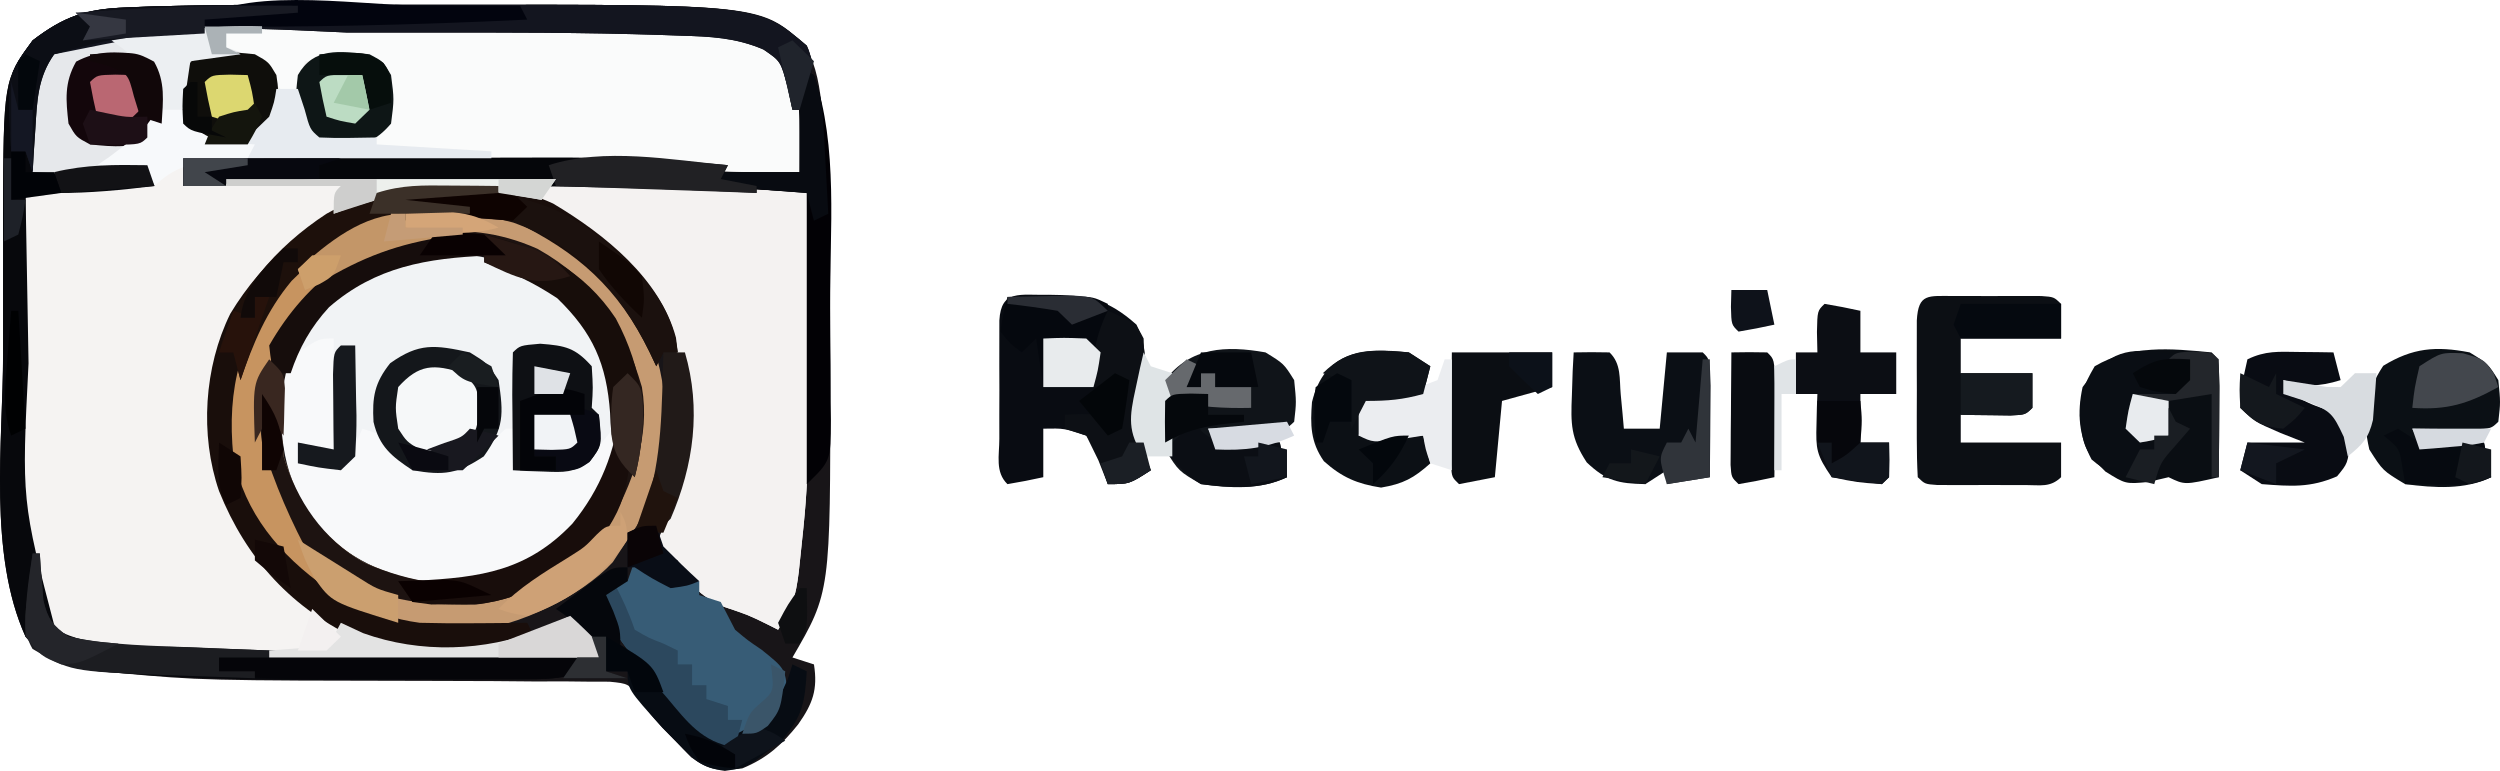 <?xml version="1.0" encoding="UTF-8" standalone="no"?>
<svg
   version="1.1"
   width="306.323"
   height="94.456"
   id="svg155"
   sodipodi:docname="logo-dark-blue.svg"
   inkscape:version="1.3 (0e150ed6c4, 2023-07-21)"
   xmlns:inkscape="http://www.inkscape.org/namespaces/inkscape"
   xmlns:sodipodi="http://sodipodi.sourceforge.net/DTD/sodipodi-0.dtd"
   xmlns="http://www.w3.org/2000/svg"
   xmlns:svg="http://www.w3.org/2000/svg">
  <defs
     id="defs155" />
  <sodipodi:namedview
     id="namedview155"
     pagecolor="#ffffff"
     bordercolor="#000000"
     borderopacity="0.25"
     inkscape:showpageshadow="2"
     inkscape:pageopacity="0.0"
     inkscape:pagecheckerboard="0"
     inkscape:deskcolor="#d1d1d1"
     inkscape:zoom="1.554"
     inkscape:cx="117.11712"
     inkscape:cy="62.741313"
     inkscape:window-width="1920"
     inkscape:window-height="991"
     inkscape:window-x="-9"
     inkscape:window-y="-9"
     inkscape:window-maximized="1"
     inkscape:current-layer="svg155" />
  <path
     d="m 25.614,0.634 c 3.169,-0.043 6.336,-0.049 9.505,-0.044 1.155,-8.1e-4 2.309,-0.002 3.499,-0.002 2.422,-0.001 4.844,5.2e-4 7.266,0.005 3.058,0.005 6.115,0.002 9.173,-0.003 38.204,-0.052 38.204,-0.052 43.623,4.982 1.439,2.637 1.778,5.217 2.082,8.14 0.07,0.627 0.14,1.254 0.212,1.899 0.777,7.759 0.779,15.534 0.745,23.323 -0.009,2.544 -3e-5,5.087 0.011,7.631 0.023,25.994 0.023,25.994 -4.631,33.994 1.304,0.421 1.304,0.421 2.635,0.85 0.485,3.096 -0.155,4.813 -1.921,7.327 -1.995,2.495 -3.811,4.162 -6.861,5.416 -2.818,0.342 -3.965,0.311 -6.264,-1.367 -0.866,-0.9 -0.866,-0.9 -1.75,-1.819 -0.582,-0.591 -1.164,-1.183 -1.763,-1.792 -1.64,-1.819 -1.64,-1.819 -2.755,-3.604 -1.403,-1.809 -1.403,-1.809 -3.724,-2.042 -0.88,-0.002 -1.76,-0.005 -2.666,-0.007 -1.001,-0.011 -2.002,-0.022 -3.033,-0.034 -1.087,0.004 -2.173,0.009 -3.293,0.013 -1.722,-0.015 -3.445,-0.031 -5.167,-0.046 -2.424,-0.018 -4.847,-0.021 -7.271,-0.024 -28.438,-0.044 -28.438,-0.044 -38.829,-0.978 -0.982,-0.077 -0.982,-0.077 -1.983,-0.155 -4.08,-0.438 -6.521,-1.363 -9.324,-4.285 -4.595,-10.182 -2.77,-23.742 -2.749,-34.609 0.005,-2.876 2.1e-5,-5.752 -0.006,-8.628 5.8e-4,-1.855 0.002,-3.71 0.003,-5.565 -0.002,-0.846 -0.004,-1.692 -0.005,-2.564 0.057,-16.801 0.057,-16.801 3.635,-21.694 3.847,-2.938 6.52,-3.849 11.394,-4.028 0.859,-0.036 0.859,-0.036 1.736,-0.074 2.826,-0.109 5.654,-0.153 8.482,-0.214 z"
     fill="#181518"
     id="path2"
     style="opacity:1;stroke-width:0.864" />
  <path
     d="m 45.68,3.14 c 3.197,0.005 6.393,3e-5 9.589,-0.005 9.386,-0.004 18.772,0.042 28.152,0.388 0.707,0.019 1.414,0.037 2.142,0.057 5.043,0.229 7.987,1.338 11.533,4.768 1.066,4.226 0.968,8.424 0.878,12.743 -4.545,0.087 -9.009,0.016 -13.535,-0.423 -6.372,-0.533 -12.72,-0.534 -19.111,-0.51 -1.245,0.002 -2.49,0.003 -3.735,0.004 -3.24,0.003 -6.48,0.011 -9.719,0.021 -3.321,0.009 -6.642,0.013 -9.963,0.017 -6.488,0.009 -12.977,0.024 -19.465,0.042 0,0.561 0,1.121 0,1.699 0.504,-0.004 1.008,-0.008 1.527,-0.011 25.025,-0.178 49.918,-0.146 74.88,1.71 0.334,34.112 0.334,34.112 -0.768,44.441 -0.069,0.656 -0.138,1.312 -0.209,1.989 -0.373,2.959 -0.793,4.563 -2.536,7.091 -0.453,-0.228 -0.906,-0.456 -1.372,-0.69 -2.268,-1.112 -2.268,-1.112 -5.269,-2.124 -3.322,-1.577 -4.013,-2.587 -5.654,-5.681 -1.304,-0.841 -1.304,-0.841 -2.635,-1.699 0.18,-0.503 0.36,-1.005 0.545,-1.523 3.159,-8.963 4.485,-16.816 0.738,-25.877 -4.008,-7.288 -9.905,-12.208 -17.781,-15.136 -7.135,-1.996 -15.138,-1.641 -21.874,1.44 -7.5,4.321 -12.643,9.999 -15.201,18.159 -1.242,7.55 -0.724,15.487 3.513,22.088 5.023,6.65 10.227,10.449 18.443,12.743 8.007,0.798 14.653,-0.169 21.956,-3.398 2.635,3.186 2.635,3.186 2.635,5.097 -5.416,0.021 -10.831,0.037 -16.247,0.047 -1.833,0.004 -3.667,0.01 -5.5,0.017 -9.617,0.038 -19.215,-0.006 -28.823,-0.439 -0.746,-0.033 -1.491,-0.066 -2.259,-0.1 -2.007,-0.101 -4.008,-0.23 -6.012,-0.374 -1.113,-0.08 -2.225,-0.16 -3.371,-0.242 -3.272,-0.716 -4.382,-1.349 -6.289,-4.006 -2.966,-10.673 -1.962,-22.614 -1.866,-33.556 0.009,-1.78 0.017,-3.56 0.024,-5.339 0.019,-4.309 0.049,-8.617 0.086,-12.925 1.265,-0.141 2.53,-0.281 3.796,-0.42 1.057,-0.117 1.057,-0.117 2.135,-0.236 3.307,-0.325 6.557,-0.245 9.877,-0.194 -0.29,-0.561 -0.58,-1.121 -0.878,-1.699 -4.637,0 -9.274,0 -14.052,0 C 3.641,9.549 3.641,9.549 6.637,5.8 17.841,0.984 33.715,3.121 45.68,3.141 Z"
     fill="#f5f3f2"
     id="path3"
     style="opacity:1;stroke-width:0.864" />
  <path
     d="m 63.942,33.037 c 5.536,2.972 9.234,6.828 11.198,12.69 0.735,6.453 0.769,12.579 -3.513,17.84 -4.667,4.75 -8.671,7.624 -15.534,7.964 -5.801,-0.15 -10.87,-1.551 -15.304,-5.276 -5.39,-5.635 -6.422,-10.551 -6.268,-18.119 0.279,-3.062 1.049,-4.977 2.854,-7.506 0.598,-0.859 1.196,-1.717 1.811,-2.602 6.52,-7.156 15.966,-8.822 24.755,-4.991 z"
     fill="#f1f3f5"
     id="path4"
     style="opacity:1;stroke-width:0.864" />
  <path
     d="m 27.715,21.94 c 23.785,-0.199 47.41,0.002 71.137,1.699 0.334,34.112 0.334,34.112 -0.768,44.441 -0.069,0.656 -0.138,1.312 -0.209,1.989 -0.373,2.959 -0.793,4.563 -2.536,7.091 -0.453,-0.228 -0.906,-0.456 -1.372,-0.69 -2.268,-1.112 -2.268,-1.112 -5.269,-2.124 -3.322,-1.577 -4.013,-2.587 -5.654,-5.681 -0.869,-0.561 -1.739,-1.121 -2.635,-1.699 0.18,-0.503 0.36,-1.005 0.545,-1.523 3.159,-8.963 4.485,-16.816 0.738,-25.877 -4.011,-7.292 -9.906,-12.198 -17.777,-15.139 -7.765,-2.16 -15.67,-1.182 -23.026,1.762 0,-2.549 0,-2.549 0.878,-3.398 -4.637,0 -9.274,0 -14.052,0 0,-0.28 0,-0.561 0,-0.85 z"
     fill="#f4f2f1"
     id="path5"
     style="opacity:1;stroke-width:0.864" />
  <path
     d="m 40.947,3.138 c 0.868,-8.1e-4 1.737,-0.002 2.631,-0.002 1.843,-5.8e-4 3.687,9.9e-4 5.53,0.005 2.758,0.004 5.515,8e-5 8.273,-0.005 8.62,-0.004 17.237,0.072 25.851,0.388 1.077,0.028 1.077,0.028 2.176,0.057 5.008,0.222 8.057,1.257 11.687,4.768 1.067,4.231 0.952,8.421 0.878,12.743 -6.44,0.081 -12.82,-0.166 -19.246,-0.557 -0.962,-0.057 -1.924,-0.113 -2.916,-0.171 -3.042,-0.179 -6.084,-0.362 -9.126,-0.545 -2.076,-0.123 -4.151,-0.246 -6.227,-0.368 -5.06,-0.299 -10.12,-0.601 -15.181,-0.906 0.428,-0.746 0.428,-0.746 0.865,-1.507 1.267,-2.686 1.115,-4.926 0.892,-7.838 -1.569,-1.881 -1.569,-1.881 -3.657,-1.865 -0.713,0.02 -1.426,0.039 -2.161,0.06 -1.077,0.023 -1.077,0.023 -2.175,0.046 -0.825,0.03 -0.825,0.03 -1.667,0.06 -0.58,1.682 -1.159,3.364 -1.756,5.097 -0.734,-0.972 -0.734,-0.972 -1.482,-1.965 -2.007,-2.256 -3.799,-3.352 -6.422,-4.832 0,-0.561 0,-1.121 0,-1.699 4.38,-1.114 8.739,-0.972 13.232,-0.962 z"
     fill="#fafbfb"
     id="path6"
     style="opacity:1;stroke-width:0.864" />
  <path
     d="m 65.431,27.018 c 1.912,1.022 3.598,2.119 5.317,3.418 0.779,0.473 1.558,0.946 2.36,1.434 6.156,5.955 8.46,12.475 8.521,20.732 -0.114,5.394 -1.659,9.104 -4.733,13.515 -0.897,1.367 -0.897,1.367 -1.811,2.761 -3.877,4.232 -11.663,7.87 -17.462,8.455 -8.12,0.169 -14.958,-2.086 -20.934,-7.55 -5.262,-5.36 -8.199,-11.089 -8.535,-18.534 0.333,-7.357 3.222,-13.14 8.398,-18.471 7.808,-6.853 18.782,-8.999 28.879,-5.761 z m -27.918,12.896 c -3.325,5.129 -3.283,10.115 -2.772,16.008 1.663,5.451 4.765,10.11 9.89,13.022 5.723,2.468 11.372,3.447 17.476,1.739 5.467,-2.282 9.67,-6.535 12.306,-11.668 1.731,-5.339 1.749,-11.909 -0.645,-17.057 -3.3,-5.327 -8.332,-8.871 -14.436,-10.672 -8.899,-1.309 -16.208,1.939 -21.819,8.628 z"
     fill="#c69b72"
     id="path7"
     style="opacity:1;stroke-width:0.864" />
  <path
     d="m 25.614,0.634 c 3.169,-0.043 6.336,-0.049 9.505,-0.044 1.155,-8.1e-4 2.309,-0.002 3.499,-0.002 2.422,-0.001 4.844,5.2e-4 7.266,0.005 3.058,0.005 6.115,0.002 9.173,-0.003 37.83,-0.052 37.83,-0.052 43.797,4.998 1.348,2.934 0.22,4.95 -0.878,7.858 -0.29,0 -0.58,0 -0.878,0 -0.199,-0.929 -0.399,-1.857 -0.604,-2.814 -0.841,-3.134 -0.841,-3.134 -2.95,-4.567 -3.367,-1.447 -6.496,-1.596 -10.121,-1.692 -0.759,-0.028 -1.519,-0.056 -2.301,-0.085 -9.67,-0.316 -19.349,-0.314 -29.024,-0.298 -3.208,0.005 -6.415,1e-5 -9.623,-0.005 -18.261,-0.862 -18.261,-0.862 -35.836,2.665 -2.032,2.867 -2.094,5.728 -2.305,9.132 -0.109,1.752 -0.217,3.504 -0.329,5.31 4.637,-0.28 9.274,-0.561 14.052,-0.85 0.29,0.841 0.58,1.682 0.878,2.549 -4.041,0.496 -7.938,0.874 -12.013,0.861 -0.711,-0.002 -1.422,-0.003 -2.155,-0.005 -0.812,-0.003 -0.812,-0.003 -1.641,-0.007 0.083,5.196 0.177,10.391 0.279,15.586 0.033,1.761 0.064,3.523 0.092,5.284 -0.851,16.8 -0.851,16.8 3.26,32.529 4.455,2.639 11.01,2.053 16.14,2.268 0.8,0.035 1.599,0.07 2.423,0.106 9.23,0.388 18.464,0.586 27.701,0.773 1.735,0.037 3.471,0.074 5.206,0.111 4.174,0.089 8.349,0.176 12.523,0.261 0.29,0.561 0.58,1.121 0.878,1.699 -2.533,0.817 -4.147,0.961 -6.781,0.973 -0.843,0.005 -1.685,0.011 -2.554,0.016 -0.914,9.4e-4 -1.828,0.002 -2.769,0.003 -0.951,0.003 -1.902,0.006 -2.881,0.009 -2.023,0.004 -4.046,0.006 -6.069,0.006 -3.038,0.002 -6.075,0.017 -9.112,0.033 -8.948,0.024 -17.867,-0.045 -26.783,-0.838 -0.669,-0.052 -1.339,-0.104 -2.029,-0.157 -4.16,-0.438 -6.674,-1.297 -9.526,-4.293 -4.595,-10.182 -2.77,-23.742 -2.749,-34.609 0.005,-2.876 2.1e-5,-5.752 -0.006,-8.628 5.8e-4,-1.855 0.002,-3.71 0.003,-5.565 -0.002,-0.846 -0.004,-1.692 -0.005,-2.564 0.057,-16.801 0.057,-16.801 3.635,-21.694 3.847,-2.938 6.52,-3.849 11.394,-4.028 0.859,-0.036 0.859,-0.036 1.736,-0.074 2.826,-0.109 5.654,-0.153 8.482,-0.214 z"
     fill="#07080c"
     id="path8"
     style="opacity:1;stroke-width:0.864" />
  <path
     d="m 40.888,41.48 c 0,4.486 0,8.971 0,13.592 -1.449,-0.28 -2.898,-0.561 -4.391,-0.85 0,0.841 0,1.682 0,2.549 2.524,0.355 2.524,0.355 5.269,0 1.7,-2.031 1.7,-2.031 2.635,-4.248 2.635,0.85 2.635,0.85 4.172,2.602 1.927,1.893 1.927,1.893 4.94,2.124 4.134,-0.621 5.466,-1.973 8.453,-4.726 0.29,0 0.58,0 0.878,0 0,1.682 0,3.364 0,5.097 4.415,-0.102 7.113,-0.209 10.594,-3.026 0.842,-1.025 0.842,-1.025 1.702,-2.071 -0.465,6.515 -2.326,10.219 -7.41,14.654 -4.505,3.512 -8.177,4.443 -13.942,4.294 -5.96,-0.654 -10.571,-2.678 -14.656,-6.949 -4.191,-5.208 -4.83,-9.914 -4.738,-16.423 0.355,-2.428 0.694,-3.402 2.432,-5.134 2.305,-1.487 2.305,-1.487 4.062,-1.487 z"
     fill="#f8f9fa"
     id="path9"
     style="opacity:1;stroke-width:0.864" />
  <path
     d="m 65.863,30.489 c 7.007,3.933 10.628,9.448 12.789,16.937 1.056,6.173 -1.175,11.776 -4.117,17.15 -4.24,4.988 -9.513,8.744 -16.258,9.501 -7.98,0.147 -13.643,-0.834 -19.853,-5.841 -4.579,-4.572 -7.239,-11.129 -7.637,-17.465 0.861,-6.562 3.348,-12.32 8.343,-16.937 8.243,-5.175 17.356,-7.549 26.731,-3.345 z m -28.351,9.424 c -3.325,5.129 -3.283,10.115 -2.772,16.008 1.663,5.451 4.765,10.11 9.89,13.022 5.723,2.468 11.372,3.447 17.476,1.739 5.467,-2.282 9.67,-6.535 12.306,-11.668 1.731,-5.339 1.749,-11.909 -0.645,-17.057 -3.3,-5.327 -8.332,-8.871 -14.436,-10.672 -8.899,-1.309 -16.208,1.939 -21.819,8.628 z"
     fill="#1d1311"
     id="path10"
     style="opacity:1;stroke-width:0.864" />
  <path
     d="m 67.778,24.944 c 6.35,3.776 13.102,9.22 15.047,16.43 0.072,0.596 0.145,1.191 0.22,1.805 -0.58,0 -1.159,0 -1.756,0 -0.29,0.561 -0.58,1.121 -0.878,1.699 -0.266,-0.564 -0.532,-1.128 -0.806,-1.709 -3.865,-7.879 -8.746,-12.256 -16.759,-16.131 -8.561,-0.636 -16.595,-1.071 -23.712,4.248 -5.575,4.713 -8.972,10.493 -9.993,17.611 -0.334,7.382 1.865,13.442 6.645,19.184 4.276,4.394 9.426,7.399 15.644,8.23 2.296,0.058 4.567,0.081 6.861,0.053 0.609,-0.004 1.217,-0.008 1.844,-0.012 1.489,-0.01 2.979,-0.025 4.468,-0.042 0.29,0.561 0.58,1.121 0.878,1.699 -6.495,2.947 -14.568,2.737 -21.297,0.478 -8.423,-3.826 -14.015,-10.016 -17.345,-18.318 -2.374,-6.888 -1.83,-15.208 1.372,-21.716 8.011,-13.33 24.314,-20.352 39.569,-13.51 z"
     fill="#190e0b"
     id="path11"
     style="opacity:1;stroke-width:0.864" />
  <path
     d="m 32.106,3.251 c 0,0.28 0,0.561 0,0.85 -1.449,0 -2.898,0 -4.391,0 0,0.561 0,1.121 0,1.699 0.688,0.245 1.377,0.491 2.086,0.743 2.305,0.956 2.305,0.956 4.062,2.655 0.412,3.053 0.39,4.546 -1.427,7.115 -2.745,1.816 -4.09,1.961 -7.355,1.38 -2.525,-2.124 -2.525,-2.124 -4.391,-4.248 -0.679,0.946 -0.679,0.946 -1.372,1.911 -2.895,3.16 -5.854,5.475 -10.247,5.943 -1.691,0.003 -3.381,-0.095 -5.067,-0.209 -0.072,-1.752 -0.122,-3.504 -0.165,-5.256 -0.031,-0.976 -0.061,-1.951 -0.093,-2.957 0.282,-3.103 0.936,-4.631 2.892,-7.078 7.603,-3.269 17.273,-2.707 25.469,-2.549 z"
     fill="#e6e8eb"
     id="path12"
     style="opacity:1;stroke-width:0.864" />
  <path
     d="m 128.438,36.117 c 4.83,0.028 7.266,0.51 10.813,3.664 1.663,3.218 1.175,7.291 0.329,10.725 -0.445,2.724 0.394,4.587 1.427,7.115 -2.635,1.699 -2.635,1.699 -5.269,1.699 -0.326,-0.964 -0.652,-1.927 -0.988,-2.92 -0.651,-1.651 -0.651,-1.651 -1.647,-3.026 -2.708,-0.898 -2.708,-0.898 -5.269,-0.85 0,1.962 0,3.925 0,5.947 -1.454,0.325 -2.92,0.607 -4.391,0.85 -1.533,-1.483 -0.993,-3.535 -0.995,-5.548 -0.001,-0.952 -0.002,-1.903 -0.003,-2.884 0.003,-1.002 0.007,-2.004 0.01,-3.036 -0.003,-1.002 -0.007,-2.004 -0.01,-3.036 0.001,-0.952 0.002,-1.903 0.003,-2.884 9.9e-4,-0.88 0.002,-1.76 0.003,-2.666 0.215,-3.839 2.497,-3.069 5.987,-3.148 z"
     fill="#090c12"
     id="path13"
     style="opacity:1;stroke-width:0.864" />
  <path
     d="m 25.614,0.634 c 3.169,-0.043 6.336,-0.049 9.505,-0.044 1.155,-8.1e-4 2.309,-0.002 3.499,-0.002 2.422,-0.001 4.844,5.2e-4 7.266,0.005 3.058,0.005 6.115,0.002 9.173,-0.003 37.83,-0.052 37.83,-0.052 43.797,4.998 1.348,2.934 0.22,4.95 -0.878,7.858 -0.29,0 -0.58,0 -0.878,0 -0.199,-0.929 -0.399,-1.857 -0.604,-2.814 -0.841,-3.134 -0.841,-3.134 -2.95,-4.567 -3.367,-1.447 -6.496,-1.596 -10.121,-1.692 -0.759,-0.028 -1.519,-0.056 -2.301,-0.085 -9.67,-0.316 -19.349,-0.314 -29.024,-0.298 -3.208,0.005 -6.415,1e-5 -9.623,-0.005 -18.261,-0.862 -18.261,-0.862 -35.836,2.665 -2.032,2.867 -2.094,5.728 -2.305,9.132 -0.066,0.994 -0.131,1.989 -0.199,3.013 -0.043,0.758 -0.086,1.516 -0.13,2.296 -0.29,-0.841 -0.58,-1.682 -0.878,-2.549 -0.58,0 -1.159,0 -1.756,0 C 0.853,9.216 0.853,9.216 4.002,4.951 c 3.847,-2.939 6.519,-3.849 11.394,-4.028 0.859,-0.036 0.859,-0.036 1.736,-0.074 2.826,-0.109 5.654,-0.153 8.482,-0.214 z"
     fill="#13151f"
     id="path14"
     style="opacity:1;stroke-width:0.864" />
  <path
     d="m 239.371,36.27 c 0.706,-10e-4 1.413,-0.002 2.141,-0.003 0.743,0.003 1.485,0.007 2.25,0.01 1.114,-0.005 1.114,-0.005 2.25,-0.01 0.706,0.001 1.413,0.002 2.141,0.003 0.652,9.6e-4 1.304,0.002 1.976,0.003 1.537,0.11 1.537,0.11 2.415,0.959 0,1.402 0,2.803 0,4.248 -4.057,0 -8.115,0 -12.295,0 0,1.402 0,2.803 0,4.248 2.898,0 5.796,0 8.782,0 0,1.402 0,2.803 0,4.248 -0.878,0.85 -0.878,0.85 -2.693,0.932 -0.723,-0.01 -1.447,-0.02 -2.192,-0.03 -0.726,-0.008 -1.451,-0.015 -2.199,-0.023 -0.841,-0.015 -0.841,-0.015 -1.698,-0.03 0,1.121 0,2.243 0,3.398 4.057,0 8.115,0 12.295,0 0,1.402 0,2.803 0,4.248 -1.337,1.293 -2.531,0.96 -4.391,0.962 -0.706,0.001 -1.413,0.002 -2.141,0.003 -0.743,-0.003 -1.485,-0.007 -2.25,-0.01 -0.743,0.003 -1.485,0.007 -2.25,0.01 -0.706,-10e-4 -1.413,-0.002 -2.141,-0.003 -0.652,-9.6e-4 -1.304,-0.002 -1.976,-0.003 -1.537,-0.11 -1.537,-0.11 -2.415,-0.959 -0.087,-1.564 -0.115,-3.132 -0.117,-4.699 -10e-4,-0.952 -0.002,-1.903 -0.003,-2.884 0.003,-1.002 0.007,-2.004 0.01,-3.036 -0.003,-1.002 -0.007,-2.004 -0.01,-3.036 0.001,-0.952 0.002,-1.903 0.003,-2.884 9.9e-4,-0.88 0.002,-1.76 0.003,-2.666 0.187,-3.349 1.394,-2.99 4.505,-2.995 z"
     fill="#0c0f14"
     id="path15"
     style="opacity:1;stroke-width:0.864" />
  <path
     d="m 77.774,68.665 c 0.652,0.421 1.304,0.841 1.976,1.274 2.471,1.546 2.471,1.546 5.928,1.274 0,0.561 0,1.121 0,1.699 0.869,0.28 1.739,0.561 2.635,0.85 0.593,1.129 1.178,2.262 1.756,3.398 1.538,1.294 1.538,1.294 3.239,2.442 2.873,2.308 2.873,2.308 3.184,5.256 -1.59,3.443 -3.141,4.69 -6.422,6.743 -3.475,-0.331 -4.89,-2.064 -7.084,-4.601 -0.415,-0.497 -0.831,-0.993 -1.259,-1.505 -0.415,-0.48 -0.831,-0.96 -1.259,-1.455 -2.584,-3.022 -4.891,-6.132 -7.084,-9.429 0.58,-1.121 1.159,-2.243 1.756,-3.398 0.58,0 1.159,0 1.756,0 0.29,-0.841 0.58,-1.682 0.878,-2.549 z"
     fill="#375c76"
     id="path16"
     style="opacity:1;stroke-width:0.864" />
  <path
     d="m 270.987,43.179 c 0.878,0.85 0.878,0.85 0.964,4.092 -0.006,1.344 -0.016,2.688 -0.031,4.032 -0.004,0.685 -0.008,1.37 -0.012,2.076 -0.01,1.697 -0.026,3.395 -0.043,5.092 -4.172,0.956 -4.172,0.956 -6.148,0 -1.223,0.289 -1.223,0.289 -2.47,0.584 -2.799,0.265 -2.799,0.265 -5.269,-1.274 -2.596,-2.511 -2.76,-3.172 -3.129,-6.796 0.076,-2.702 0.381,-3.646 1.811,-6.106 4.513,-2.636 9.176,-2.192 14.326,-1.699 z"
     fill="#0a0e13"
     id="path17"
     style="opacity:1;stroke-width:0.864" />
  <path
     d="m 155.06,43.179 c 2.25,1.38 2.25,1.38 3.513,3.398 0.274,2.708 0.274,2.708 0,5.097 -0.878,0.85 -0.878,0.85 -3.077,0.932 -1.33,-0.015 -1.33,-0.015 -2.686,-0.03 -0.889,-0.008 -1.777,-0.015 -2.693,-0.023 -1.031,-0.015 -1.031,-0.015 -2.082,-0.03 0.29,0.561 0.58,1.121 0.878,1.699 2.608,0 5.217,0 7.904,0 0.29,1.402 0.58,2.803 0.878,4.248 -3.281,1.587 -6.966,1.305 -10.539,0.85 -2.744,-1.593 -2.744,-1.593 -4.391,-4.248 -0.592,-2.956 -0.623,-5.542 0,-8.495 3.101,-4.064 7.431,-4.258 12.295,-3.398 z"
     fill="#101419"
     id="path18"
     style="opacity:1;stroke-width:0.864" />
  <path
     d="m 302.604,43.179 c 2.25,1.38 2.25,1.38 3.513,3.398 0.274,2.708 0.274,2.708 0,5.097 -0.878,0.85 -0.878,0.85 -3.077,0.932 -1.33,-0.015 -1.33,-0.015 -2.686,-0.03 -0.889,-0.008 -1.777,-0.015 -2.693,-0.023 -1.031,-0.015 -1.031,-0.015 -2.082,-0.03 0.29,0.561 0.58,1.121 0.878,1.699 2.608,0 5.217,0 7.904,0 0.29,1.402 0.58,2.803 0.878,4.248 -3.279,1.586 -6.968,1.31 -10.539,0.85 -2.744,-1.646 -2.744,-1.646 -4.391,-4.248 -0.906,-4.04 -0.591,-6.742 1.702,-10.247 3.602,-2.204 6.437,-2.449 10.594,-1.646 z"
     fill="#0b1015"
     id="path19"
     style="opacity:1;stroke-width:0.864" />
  <path
     d="m 57.575,43.179 c 2.141,1.327 2.141,1.327 3.513,3.398 0.624,4.222 0.695,5.819 -1.811,9.345 -3.263,2.149 -4.853,2.368 -8.728,1.699 -2.574,-1.695 -4.08,-2.913 -4.782,-5.923 -0.176,-3.03 0.12,-4.779 2.038,-7.191 3.546,-2.522 5.46,-2.262 9.77,-1.327 z"
     fill="#14171b"
     id="path20"
     style="opacity:1;stroke-width:0.864" />
  <path
     d="m 192.824,43.179 c 1.463,-0.036 2.928,-0.035 4.391,0 1.461,1.413 1.195,3.213 1.372,5.15 0.074,0.781 0.147,1.562 0.223,2.366 0.053,0.603 0.106,1.207 0.161,1.828 1.449,0 2.898,0 4.391,0 0.29,-3.084 0.58,-6.168 0.878,-9.345 1.449,0 2.898,0 4.391,0 0.878,0.85 0.878,0.85 0.964,4.092 -0.006,1.344 -0.016,2.688 -0.031,4.032 -0.004,0.685 -0.008,1.37 -0.012,2.076 -0.01,1.697 -0.026,3.395 -0.043,5.092 -1.739,0.28 -3.478,0.561 -5.269,0.85 0,-0.561 0,-1.121 0,-1.699 -0.869,0.561 -1.739,1.121 -2.635,1.699 -3.319,-0.068 -4.787,-0.393 -7.18,-2.661 -1.966,-2.989 -1.968,-4.716 -1.822,-8.223 0.032,-0.987 0.063,-1.973 0.096,-2.99 0.061,-1.122 0.061,-1.122 0.123,-2.267 z"
     fill="#0b0f15"
     id="path21"
     style="opacity:1;stroke-width:0.864" />
  <path
     d="m 22.445,19.392 c 7.147,-0.02 14.293,-0.035 21.44,-0.044 3.319,-0.004 6.639,-0.01 9.958,-0.02 3.212,-0.009 6.423,-0.014 9.635,-0.017 1.217,-0.002 2.434,-0.005 3.651,-0.009 7.404,-0.027 14.695,0.206 22.063,0.939 -0.29,0.561 -0.58,1.121 -0.878,1.699 1.449,0.28 2.898,0.561 4.391,0.85 0,0.28 0,0.561 0,0.85 -0.506,-0.026 -1.012,-0.051 -1.533,-0.078 -22.895,-1.102 -45.811,-0.855 -68.727,-0.772 0,-1.121 0,-2.243 0,-3.398 z"
     fill="#05060a"
     id="path22"
     style="opacity:1;stroke-width:0.864" />
  <path
     d="m 223.562,37.232 c 1.471,0.243 2.937,0.525 4.391,0.85 0,1.682 0,3.364 0,5.097 1.449,0 2.898,0 4.391,0 0,1.682 0,3.364 0,5.097 -1.449,0 -2.898,0 -4.391,0 0,1.962 0,3.925 0,5.947 1.159,0 2.319,0 3.513,0 0.037,1.415 0.036,2.832 0,4.248 -0.29,0.28 -0.58,0.561 -0.878,0.85 -3.019,-0.212 -3.019,-0.212 -6.148,-0.85 -1.876,-2.722 -1.96,-3.415 -1.866,-6.531 0.016,-0.687 0.032,-1.373 0.048,-2.081 0.031,-0.784 0.031,-0.784 0.062,-1.583 -0.869,0 -1.739,0 -2.635,0 0,-1.682 0,-3.364 0,-5.097 0.869,0 1.739,0 2.635,0 -0.018,-0.824 -0.036,-1.647 -0.055,-2.495 0.055,-2.602 0.055,-2.602 0.933,-3.451 z"
     fill="#0c0e14"
     id="path23"
     style="opacity:1;stroke-width:0.864" />
  <path
     d="m 49.671,26.188 c 0,0.561 0,1.121 0,1.699 2.319,0 4.637,0 7.026,0 0,0.28 0,0.561 0,0.85 -0.606,0.073 -1.211,0.147 -1.835,0.222 -6.727,0.973 -12.743,2.365 -17.328,7.523 -3.961,5.497 -6.432,10.915 -5.427,17.741 1.506,5.043 3.582,9.817 6.148,14.442 0.588,1.131 1.174,2.264 1.756,3.398 -5.753,-4.089 -10.061,-9.2 -11.417,-16.141 -0.838,-8.316 0.859,-14.992 6.367,-21.504 3.695,-3.805 9.022,-8.23 14.711,-8.23 z"
     fill="#c79460"
     id="path24"
     style="opacity:1;stroke-width:0.864" />
  <path
     d="m 281.636,43.126 c 0.799,0.008 1.599,0.015 2.422,0.023 0.614,0.01 1.227,0.02 1.859,0.03 0.29,1.121 0.58,2.243 0.878,3.398 -2.681,0.834 -4.345,0.834 -7.026,0 1.419,2.746 4.189,3.121 7.026,4.248 0.878,0.85 0.878,0.85 1.153,3.292 -0.274,2.655 -0.274,2.655 -1.592,4.248 -3.263,1.421 -5.645,1.23 -9.222,0.956 -0.869,-0.561 -1.739,-1.121 -2.635,-1.699 0.29,-1.121 0.58,-2.243 0.878,-3.398 2.319,0 4.637,0 7.026,0 -0.978,-0.385 -1.956,-0.771 -2.964,-1.168 -3.184,-1.38 -3.184,-1.38 -4.94,-3.08 0.22,-3.026 0.22,-3.026 0.878,-5.947 2.217,-1.072 3.787,-0.933 6.257,-0.903 z"
     fill="#090c13"
     id="path25"
     style="opacity:1;stroke-width:0.864" />
  <path
     d="m 172.624,43.179 c 0.869,0.561 1.739,1.121 2.635,1.699 -0.29,1.121 -0.58,2.243 -0.878,3.398 -2.54,0.702 -4.292,0.85 -7.026,0.85 -0.29,1.402 -0.58,2.803 -0.878,4.248 2.608,0 5.217,0 7.904,0 0.29,1.121 0.58,2.243 0.878,3.398 -2.02,1.804 -3.303,2.513 -6.038,2.973 -2.936,-0.454 -4.81,-1.266 -7.009,-3.236 -1.65,-2.358 -1.671,-4.462 -1.455,-7.248 1.541,-6.291 6.225,-6.699 11.867,-6.083 z"
     fill="#0c1015"
     id="path26"
     style="opacity:1;stroke-width:0.864" />
  <path
     d="m 97.974,8.348 c 0.58,0.28 1.159,0.561 1.756,0.85 3.002,8.711 1.948,19.148 1.967,28.253 0.009,2.405 0.036,4.809 0.064,7.213 0.006,1.533 0.01,3.065 0.014,4.598 0.011,0.717 0.022,1.433 0.033,2.172 -0.02,5.047 -0.02,5.047 -2.956,7.886 0,-11.774 0,-23.549 0,-35.68 -3.768,-0.28 -7.535,-0.561 -11.417,-0.85 0.29,-0.561 0.58,-1.121 0.878,-1.699 3.188,0 6.376,0 9.661,0 0,-4.205 0,-8.41 0,-12.743 z"
     fill="#020105"
     id="path27"
     style="opacity:1;stroke-width:0.864" />
  <path
     d="m 66.193,42.117 c 3.107,0.236 4.276,0.488 6.312,2.761 0.165,2.655 0.165,2.655 0,5.097 0.29,0.28 0.58,0.561 0.878,0.85 0.405,3.719 0.405,3.719 -1.074,5.651 -2.018,1.48 -3.176,1.409 -5.678,1.304 -0.71,-0.023 -1.42,-0.046 -2.151,-0.07 -0.54,-0.03 -1.08,-0.059 -1.636,-0.09 -0.024,-2.389 -0.041,-4.778 -0.055,-7.168 -0.007,-0.682 -0.015,-1.363 -0.022,-2.066 -0.008,-1.736 0.031,-3.473 0.077,-5.208 0.878,-0.85 0.878,-0.85 3.348,-1.062 z"
     fill="#0e1014"
     id="path28"
     style="opacity:1;stroke-width:0.864" />
  <path
     d="m 177.894,43.179 c 4.098,0 8.197,0 12.295,0 0,1.402 0,2.803 0,4.248 -2.029,0.561 -4.057,1.121 -6.148,1.699 -0.29,3.084 -0.58,6.168 -0.878,9.345 -1.449,0.28 -2.898,0.561 -4.391,0.85 -0.878,-0.85 -0.878,-0.85 -0.978,-2.35 0.005,-0.636 0.009,-1.272 0.014,-1.928 0.003,-0.687 0.006,-1.374 0.009,-2.082 0.007,-0.722 0.015,-1.444 0.022,-2.189 0.004,-0.726 0.008,-1.451 0.012,-2.198 0.01,-1.798 0.026,-3.596 0.043,-5.394 z"
     fill="#0b0e13"
     id="path29"
     style="opacity:1;stroke-width:0.864" />
  <path
     d="m 45.28,6.649 c 1.702,0.903 1.702,0.903 2.635,2.549 0.384,2.973 0.384,2.973 0,5.947 -1.961,2.262 -3.179,2.509 -6.203,2.867 -2.58,-0.319 -2.58,-0.319 -4.227,-1.221 -1.552,-2.586 -1.311,-4.673 -0.988,-7.593 1.952,-3.443 5.093,-2.931 8.782,-2.549 z"
     fill="#0e1616"
     id="path30"
     style="opacity:1;stroke-width:0.864" />
  <path
     d="m 17.176,6.649 c 1.702,0.903 1.702,0.903 2.635,2.549 0.321,2.896 0.539,4.995 -0.933,7.593 -2.685,1.424 -4.855,1.213 -7.849,0.903 -1.702,-0.903 -1.702,-0.903 -2.635,-2.549 -0.321,-2.896 -0.539,-4.995 0.933,-7.593 2.685,-1.424 4.855,-1.213 7.849,-0.903 z"
     fill="#13060b"
     id="path31"
     style="opacity:1;stroke-width:0.864" />
  <path
     d="m 26.837,80.558 c 14.491,0 28.982,0 43.912,0 0.435,0.841 0.435,0.841 0.878,1.699 -2.416,0.779 -3.842,0.957 -6.331,0.959 -0.742,0.003 -1.483,0.005 -2.248,0.008 -0.799,-0.002 -1.597,-0.003 -2.42,-0.005 -0.824,8.2e-4 -1.648,0.002 -2.497,0.002 -1.744,5.7e-4 -3.487,-9.9e-4 -5.231,-0.005 -2.664,-0.005 -5.327,-5e-5 -7.991,0.005 -1.695,-5.6e-4 -3.389,-0.002 -5.084,-0.003 -1.193,0.003 -1.193,0.003 -2.409,0.005 -3.639,-0.013 -7.031,-0.074 -10.579,-0.968 0,-0.561 0,-1.121 0,-1.699 z"
     fill="#050509"
     id="path32"
     style="opacity:1;stroke-width:0.864" />
  <path
     d="m 49.671,23.64 c 10.088,-0.343 16.888,-0.395 24.81,6.212 4.339,3.978 7.836,7.354 8.563,13.327 -0.58,0 -1.159,0 -1.756,0 -0.29,0.561 -0.58,1.121 -0.878,1.699 -0.266,-0.564 -0.532,-1.128 -0.806,-1.709 -3.678,-7.498 -8.484,-12.935 -16.707,-15.895 -4.608,-1.216 -9.355,-1.577 -14.103,-1.935 0.29,-0.561 0.58,-1.121 0.878,-1.699 z"
     fill="#1b110e"
     id="path33"
     style="opacity:1;stroke-width:0.864" />
  <path
     d="m 61.088,22.79 c 0,0.28 0,0.561 0,0.85 -5.651,0.421 -5.651,0.421 -11.417,0.85 2.608,0.28 5.217,0.561 7.904,0.85 0,0.28 0,0.561 0,0.85 -0.893,0.018 -0.893,0.018 -1.805,0.036 -8.051,0.399 -14.393,2.45 -20.042,8.193 -3.066,3.667 -4.741,7.711 -6.257,12.159 -0.29,-1.121 -0.58,-2.243 -0.878,-3.398 -0.58,0 -1.159,0 -1.756,0 1.832,-7.087 6.976,-12.946 13.174,-16.991 6.816,-3.812 13.361,-3.785 21.078,-3.398 z"
     fill="#1d100b"
     id="path34"
     style="opacity:1;stroke-width:0.864" />
  <path
     d="m 31.228,6.649 c 1.702,0.956 1.702,0.956 2.635,2.549 0.475,3.084 0.407,4.521 -1.427,7.115 -2.681,1.774 -4.167,1.84 -7.355,1.38 -1.647,-0.903 -1.647,-0.903 -2.635,-2.549 -0.321,-2.896 -0.539,-4.995 0.933,-7.593 2.685,-1.424 4.855,-1.213 7.849,-0.903 z"
     fill="#0f0e0b"
     id="path35"
     style="opacity:1;stroke-width:0.864" />
  <path
     d="m 264.839,43.179 c 2.525,0.85 2.525,0.85 4.391,1.699 -0.988,1.646 -0.988,1.646 -2.635,3.398 -2.799,0.637 -2.799,0.637 -5.269,0.85 0.505,3.339 0.505,3.339 2.635,5.947 -0.29,0.561 -0.58,1.121 -0.878,1.699 -0.58,0 -1.159,0 -1.756,0 0,0.561 0,1.121 0,1.699 -2.23,-0.298 -3.356,-0.714 -5.05,-2.177 -1.565,-2.951 -1.793,-5.665 -1.098,-8.867 2.812,-3.84 4.841,-4.928 9.661,-4.248 z"
     fill="#0a0e14"
     id="path36"
     style="opacity:1;stroke-width:0.864" />
  <path
     d="m 123.443,36.382 c 1.72,-0.023 3.44,-0.039 5.16,-0.053 0.958,-0.01 1.916,-0.02 2.902,-0.03 2.477,0.083 2.477,0.083 4.233,0.932 0.187,3.796 -0.359,6.646 -1.756,10.194 -2.029,0 -4.057,0 -6.148,0 -0.29,-1.962 -0.58,-3.925 -0.878,-5.947 -0.58,0.561 -1.159,1.121 -1.756,1.699 -1.372,-1.009 -1.372,-1.009 -2.635,-2.549 0.36,-2.22 0.36,-2.22 0.878,-4.248 z"
     fill="#05080e"
     id="path37"
     style="opacity:1;stroke-width:0.864" />
  <path
     d="m 36.497,0.702 c 0,0.28 0,0.561 0,0.85 -5.651,0.421 -5.651,0.421 -11.417,0.85 0,0.561 0,1.121 0,1.699 -1.224,0.062 -1.224,0.062 -2.473,0.126 -8.179,0.312 -8.179,0.312 -15.97,2.422 -2.032,2.867 -2.094,5.728 -2.305,9.132 -0.066,0.994 -0.131,1.989 -0.199,3.013 -0.043,0.758 -0.086,1.516 -0.13,2.296 -0.29,-0.841 -0.58,-1.682 -0.878,-2.549 -0.58,0 -1.159,0 -1.756,0 C 0.853,9.215 0.853,9.215 4.002,4.95 c 3.819,-2.911 6.471,-3.851 11.307,-4.035 1.14,-0.047 2.28,-0.094 3.455,-0.143 5.911,-0.134 11.821,-0.137 17.733,-0.07 z"
     fill="#0c0e15"
     id="path38"
     style="opacity:1;stroke-width:0.864" />
  <path
     d="m 76.018,49.975 c 0.29,0 0.58,0 0.878,0 0.453,5.836 0.722,10.642 -2.964,15.504 -4.244,4.421 -9.186,7.933 -15.517,8.538 -0.911,0.003 -1.823,0.007 -2.762,0.01 -0.918,0.014 -1.836,0.029 -2.782,0.043 -0.766,-0.102 -1.533,-0.204 -2.323,-0.309 -0.58,-0.841 -1.159,-1.682 -1.756,-2.549 0.743,-0.022 1.485,-0.044 2.25,-0.066 7.928,-0.383 13.599,-1.218 19.102,-6.995 3.489,-4.292 5.192,-8.771 5.873,-14.177 z"
     fill="#180d0b"
     id="path39"
     style="opacity:1;stroke-width:0.864" />
  <path
     d="m 59.331,28.737 c 6.831,1.606 12.222,4.437 16.117,10.274 3.375,6.295 4.115,12.538 2.326,19.46 -2.42,-2.657 -2.931,-4.348 -3.019,-7.858 -0.43,-5.998 -2.076,-9.814 -6.477,-14.07 -2.953,-1.96 -5.614,-3.182 -8.947,-4.407 0,-1.133 0,-2.265 0,-3.398 z"
     fill="#170d0a"
     id="path40"
     style="opacity:1;stroke-width:0.864" />
  <path
     d="m 74.262,78.009 c 5.743,2.991 9.229,7.825 13.174,12.743 3.765,-0.713 5.389,-2.28 7.904,-5.097 1.158,-2.264 1.158,-2.264 1.756,-4.248 0.58,0.28 1.159,0.561 1.756,0.85 -0.222,3.649 -0.489,5.501 -2.964,8.336 -4.299,3.466 -4.299,3.466 -7.074,3.863 -2.948,-0.399 -3.872,-1.404 -5.88,-3.491 -0.582,-0.591 -1.164,-1.183 -1.763,-1.792 -4.275,-4.74 -4.275,-4.74 -4.275,-6.916 -0.869,0 -1.739,0 -2.635,0 0,-1.402 0,-2.803 0,-4.248 z"
     fill="#070c13"
     id="path41"
     style="opacity:1;stroke-width:0.864" />
  <path
     d="m 54.501,28.524 c 0.842,-0.022 1.685,-0.044 2.552,-0.066 2.598,0.318 3.333,0.865 4.913,2.827 -1.083,0.018 -1.083,0.018 -2.189,0.036 -7.462,0.308 -13.758,1.364 -19.465,6.325 -2.24,2.437 -3.66,4.992 -4.693,8.08 -0.58,0 -1.159,0 -1.756,0 -0.659,-1.38 -0.659,-1.38 -0.878,-3.398 4.6,-8.043 11.831,-13.654 21.517,-13.805 z"
     fill="#160d0c"
     id="path42"
     style="opacity:1;stroke-width:0.864" />
  <path
     d="m 135.738,38.082 c 3.403,1.487 3.403,1.487 4.391,3.398 0.202,5.974 0.202,5.974 -0.549,9.026 -0.445,2.724 0.394,4.587 1.427,7.115 -2.635,1.699 -2.635,1.699 -5.269,1.699 -0.38,-0.964 -0.761,-1.927 -1.153,-2.92 -0.734,-1.498 -0.734,-1.498 -1.482,-3.026 -0.869,-0.28 -1.739,-0.561 -2.635,-0.85 0,-0.561 0,-1.121 0,-1.699 2.086,-0.106 2.086,-0.106 4.391,0 0.58,0.561 1.159,1.121 1.756,1.699 0.29,-1.962 0.58,-3.925 0.878,-5.947 -1.159,0.28 -2.319,0.561 -3.513,0.85 -0.172,-3.584 0.174,-6.091 1.756,-9.345 z"
     fill="#0d1015"
     id="path43"
     style="opacity:1;stroke-width:0.864" />
  <path
     d="m 4.002,67.815 c 0.29,0 0.58,0 0.878,0 0.033,0.522 0.066,1.045 0.099,1.583 0.058,0.687 0.115,1.373 0.175,2.081 0.051,0.68 0.102,1.36 0.154,2.061 0.556,2.377 0.987,3.111 3.084,4.47 5.165,1.085 10.485,1.115 15.753,1.327 0.852,0.037 1.704,0.073 2.582,0.111 2.085,0.089 4.17,0.176 6.256,0.261 0,0.28 0,0.561 0,0.85 -2.029,0 -4.057,0 -6.148,0 0,0.561 0,1.121 0,1.699 1.449,0 2.898,0 4.391,0 0,0.28 0,0.561 0,0.85 -2.928,-0.095 -5.855,-0.205 -8.782,-0.319 -0.821,-0.026 -1.642,-0.053 -2.487,-0.08 -11.35,-0.461 -11.35,-0.461 -15.973,-3.202 -1.331,-2.313 -0.903,-4.164 -0.587,-6.753 0.105,-0.923 0.211,-1.846 0.319,-2.797 0.094,-0.706 0.188,-1.413 0.285,-2.14 z"
     fill="#1c1d21"
     id="path44"
     style="opacity:1;stroke-width:0.864" />
  <path
     d="m 212.145,43.179 c 1.463,-0.036 2.928,-0.035 4.391,0 0.878,0.85 0.878,0.85 0.964,4.092 -0.006,1.344 -0.016,2.688 -0.031,4.032 -0.004,0.685 -0.008,1.37 -0.012,2.076 -0.01,1.697 -0.026,3.395 -0.043,5.092 -1.454,0.325 -2.92,0.607 -4.391,0.85 -0.878,-0.85 -0.878,-0.85 -0.978,-2.35 0.005,-0.636 0.009,-1.272 0.014,-1.928 0.003,-0.687 0.006,-1.374 0.009,-2.082 0.007,-0.722 0.015,-1.444 0.022,-2.189 0.004,-0.726 0.008,-1.451 0.012,-2.198 0.01,-1.798 0.026,-3.596 0.043,-5.394 z"
     fill="#090c11"
     id="path45"
     style="opacity:1;stroke-width:0.864" />
  <path
     d="m 75.14,71.213 c 1.059,1.981 1.902,3.82 2.635,5.947 1.683,0.991 1.683,0.991 3.513,1.699 0.58,0.28 1.159,0.561 1.756,0.85 0,0.561 0,1.121 0,1.699 0.58,0 1.159,0 1.756,0 0,0.841 0,1.682 0,2.549 0.58,0 1.159,0 1.756,0 0,0.561 0,1.121 0,1.699 0.869,0.28 1.739,0.561 2.635,0.85 0,0.561 0,1.121 0,1.699 0.58,0 1.159,0 1.756,0 -0.29,1.121 -0.58,2.243 -0.878,3.398 -4.086,-0.71 -5.834,-3.107 -8.343,-6.106 -0.415,-0.48 -0.831,-0.96 -1.259,-1.455 -2.584,-3.022 -4.891,-6.132 -7.084,-9.429 0.58,-1.121 1.159,-2.243 1.756,-3.398 z"
     fill="#2c485e"
     id="path46"
     style="opacity:1;stroke-width:0.864" />
  <path
     d="m 56.697,45.727 c 1.756,1.699 1.756,1.699 2.031,4.195 -0.274,2.602 -0.274,2.602 -1.317,4.195 -2.167,1.301 -3.476,1.32 -5.983,0.956 -1.592,-0.956 -1.592,-0.956 -2.635,-2.549 -0.384,-2.549 -0.384,-2.549 0,-5.097 2.525,-2.804 4.357,-2.873 7.904,-1.699 z"
     fill="#f6f8f9"
     id="path47"
     style="opacity:1;stroke-width:0.864" />
  <path
     d="m 69.87,75.461 c 1.208,1.096 2.378,2.232 3.513,3.398 0,0.561 0,1.121 0,1.699 -13.332,0 -26.663,0 -40.399,0 0,-0.28 0,-0.561 0,-0.85 2.659,-0.207 2.659,-0.207 5.317,-0.415 2.056,-0.328 2.056,-0.328 3.465,-2.983 0.906,0.421 1.811,0.841 2.744,1.274 7.01,2.513 14.839,2.238 21.736,-0.425 1.218,-0.545 2.43,-1.104 3.623,-1.699 z"
     fill="#e3e3e3"
     id="path48"
     style="opacity:1;stroke-width:0.864" />
  <path
     d="m 177.016,44.028 c 0.29,0 0.58,0 0.878,0 0,4.486 0,8.971 0,13.592 -0.869,-0.28 -1.739,-0.561 -2.635,-0.85 -0.604,-1.752 -0.604,-1.752 -0.878,-3.398 -1.467,0.237 -1.467,0.237 -2.964,0.478 -3.184,0.372 -3.184,0.372 -4.94,-0.478 0,-1.402 0,-2.803 0,-4.248 0.652,-0.123 1.304,-0.245 1.976,-0.372 3.957,-0.757 3.957,-0.757 7.685,-2.177 0.29,-0.841 0.58,-1.682 0.878,-2.549 z"
     fill="#ebedf0"
     id="path49"
     style="opacity:1;stroke-width:0.864" />
  <path
     d="m 50.824,0.649 c 1.26,0.004 2.519,0.008 3.779,0.012 3.04,0.009 6.08,0.024 9.12,0.042 0.435,0.841 0.435,0.841 0.878,1.699 -13.769,0.665 -27.491,0.972 -41.277,0.85 5.329,-5.155 19.991,-2.647 27.5,-2.602 z"
     fill="#02040e"
     id="path50"
     style="opacity:1;stroke-width:0.864" />
  <path
     d="m 81.287,43.179 c 0.869,0 1.739,0 2.635,0 2.019,6.899 1.088,13.826 -1.756,20.389 -0.58,0.561 -1.159,1.121 -1.756,1.699 -0.869,0 -1.739,0 -2.635,0 0.625,-1.446 0.625,-1.446 1.262,-2.92 2.168,-6.154 2.029,-12.729 2.25,-19.168 z"
     fill="#211a18"
     id="path51"
     style="opacity:1;stroke-width:0.864" />
  <path
     d="m 146.277,51.674 c 0.35,0.417 0.7,0.834 1.06,1.264 2.024,1.651 3.085,1.553 5.691,1.444 1.065,-0.035 1.065,-0.035 2.151,-0.07 0.54,-0.03 1.08,-0.059 1.636,-0.09 0.29,1.402 0.58,2.803 0.878,4.248 -3.258,1.576 -6.992,1.356 -10.539,0.85 -2.014,-1.23 -2.937,-2.372 -4.391,-4.248 1.159,-1.121 2.319,-2.243 3.513,-3.398 z"
     fill="#0b0e14"
     id="path52"
     style="opacity:1;stroke-width:0.864" />
  <path
     d="m 97.974,8.348 c 0.58,0.28 1.159,0.561 1.756,0.85 0.759,2.202 1.033,3.687 1.156,5.957 0.055,0.965 0.055,0.965 0.111,1.95 0.035,0.667 0.069,1.335 0.105,2.023 0.038,0.677 0.076,1.355 0.115,2.052 0.093,1.67 0.182,3.339 0.269,5.009 -0.58,0.28 -1.159,0.561 -1.756,0.85 -0.29,-1.121 -0.58,-2.243 -0.878,-3.398 -3.768,-0.28 -7.535,-0.561 -11.417,-0.85 0.29,-0.561 0.58,-1.121 0.878,-1.699 3.188,0 6.376,0 9.661,0 0,-4.205 0,-8.41 0,-12.743 z"
     fill="#080b11"
     id="path53"
     style="opacity:1;stroke-width:0.864" />
  <path
     d="m 33.863,10.897 c 0.869,0 1.739,0 2.635,0 0.272,0.824 0.543,1.647 0.823,2.495 0.665,2.466 0.665,2.466 1.811,3.451 2.345,0.12 4.676,0.036 7.026,0 0,0.28 0,0.561 0,0.85 4.637,0.28 9.274,0.561 14.052,0.85 0,0.28 0,0.561 0,0.85 -9.854,0 -19.708,0 -29.86,0 0,-0.841 0,-1.682 0,-2.549 0.878,-0.85 1.756,-1.699 2.635,-2.549 0.627,-1.787 0.627,-1.787 0.878,-3.398 z"
     fill="#e7ebf0"
     id="path54"
     style="opacity:1;stroke-width:0.864" />
  <path
     d="m 89.192,20.241 c -0.29,0.561 -0.58,1.121 -0.878,1.699 2.174,0.421 2.174,0.421 4.391,0.85 0,0.28 0,0.561 0,0.85 -12.172,-0.421 -12.172,-0.421 -24.591,-0.85 -0.29,-0.841 -0.58,-1.682 -0.878,-2.549 6.821,-2.199 14.928,-0.654 21.956,0 z"
     fill="#212124"
     id="path55"
     style="opacity:1;stroke-width:0.864" />
  <path
     d="m 20.689,10.897 c 0.98,1.422 1.937,2.862 2.799,4.354 2.31,2.311 4.52,2.207 7.739,2.442 -0.29,0.561 -0.58,1.121 -0.878,1.699 -1.691,0.262 -1.691,0.262 -3.787,0.372 -3.284,0.273 -5.22,0.695 -7.63,3.026 -0.29,-0.561 -0.58,-1.121 -0.878,-1.699 -2.039,-0.346 -4.09,-0.632 -6.148,-0.85 0.489,-0.333 0.978,-0.666 1.482,-1.009 4.6,-3.485 4.6,-3.485 7.3,-8.336 z"
     fill="#f7f9fb"
     id="path56"
     style="opacity:1;stroke-width:0.864" />
  <path
     d="m 32.106,3.251 c 0,0.28 0,0.561 0,0.85 -1.449,0 -2.898,0 -4.391,0 0,0.561 0,1.121 0,1.699 0.58,0.28 1.159,0.561 1.756,0.85 -2.029,0.28 -4.057,0.561 -6.148,0.85 -0.29,1.962 -0.58,3.925 -0.878,5.947 -0.869,0 -1.739,0 -2.635,0 -0.199,-0.771 -0.399,-1.542 -0.604,-2.336 -1.323,-3.168 -2.76,-4.158 -5.544,-6.159 6.196,-1.023 12.15,-1.938 18.443,-1.699 z"
     fill="#eceff2"
     id="path57"
     style="opacity:1;stroke-width:0.864" />
  <path
     d="m 268.792,43.073 c 2.196,0.106 2.196,0.106 3.074,0.956 0.064,2.432 0.081,4.843 0.055,7.274 -0.004,0.685 -0.008,1.37 -0.012,2.076 -0.01,1.697 -0.026,3.395 -0.043,5.092 -0.29,0 -0.58,0 -0.878,0 0,-3.364 0,-6.728 0,-10.194 -1.739,0.28 -3.478,0.561 -5.269,0.85 0,1.402 0,2.803 0,4.248 -1.647,0.531 -1.647,0.531 -3.513,0.85 -0.58,-0.561 -1.159,-1.121 -1.756,-1.699 0.329,-2.23 0.329,-2.23 0.878,-4.248 1.739,0 3.478,0 5.269,0 0.925,-2.235 0.925,-2.235 0.878,-3.398 -0.58,-0.28 -1.159,-0.561 -1.756,-0.85 0.878,-0.85 0.878,-0.85 3.074,-0.956 z"
     fill="#23262b"
     id="path58"
     style="opacity:1;stroke-width:0.864" />
  <path
     d="m 172.624,43.179 c 0.869,0.561 1.739,1.121 2.635,1.699 -0.29,1.121 -0.58,2.243 -0.878,3.398 -2.54,0.702 -4.292,0.85 -7.026,0.85 -0.58,1.121 -1.159,2.243 -1.756,3.398 -0.29,-1.962 -0.58,-3.925 -0.878,-5.947 -0.869,-0.28 -1.739,-0.561 -2.635,-0.85 3.316,-3.208 6.092,-2.89 10.539,-2.549 z"
     fill="#0f1318"
     id="path59"
     style="opacity:1;stroke-width:0.864" />
  <path
     d="m 27.715,21.94 c 13.332,0 26.663,0 40.399,0 -0.58,0.841 -1.159,1.682 -1.756,2.549 -1.119,-0.204 -1.119,-0.204 -2.261,-0.411 -8.14,-1.185 -15.585,-0.941 -23.208,2.111 0,-2.549 0,-2.549 0.878,-3.398 -4.637,0 -9.274,0 -14.052,0 0,-0.28 0,-0.561 0,-0.85 z"
     fill="#edf0ed"
     id="path60"
     style="opacity:1;stroke-width:0.864" />
  <path
     d="m 293.821,52.524 c 0.869,0.561 1.739,1.121 2.635,1.699 2.008,0.205 2.008,0.205 4.117,0.106 0.71,-0.015 1.42,-0.031 2.151,-0.046 0.54,-0.02 1.08,-0.039 1.636,-0.06 0.29,1.402 0.58,2.803 0.878,4.248 -2.217,1.072 -3.787,0.933 -6.257,0.903 -0.799,-0.008 -1.599,-0.015 -2.422,-0.023 -0.614,-0.01 -1.227,-0.02 -1.859,-0.03 -0.163,-0.999 -0.163,-0.999 -0.329,-2.018 -0.366,-2.349 -0.366,-2.349 -2.305,-3.929 0.58,-0.28 1.159,-0.561 1.756,-0.85 z"
     fill="#060a10"
     id="path61"
     style="opacity:1;stroke-width:0.864" />
  <path
     d="m 240.249,37.232 c 4.057,0 8.115,0 12.295,0 0,1.402 0,2.803 0,4.248 -4.057,0 -8.115,0 -12.295,0 -0.29,-0.561 -0.58,-1.121 -0.878,-1.699 0.29,-0.841 0.58,-1.682 0.878,-2.549 z"
     fill="#05090f"
     id="path62"
     style="opacity:1;stroke-width:0.864" />
  <path
     d="m 22.445,19.392 c 6.376,0 12.752,0 19.321,0 -0.869,0.28 -1.739,0.561 -2.635,0.85 0,0.561 0,1.121 0,1.699 -8.26,0.421 -8.26,0.421 -16.687,0.85 0,-1.121 0,-2.243 0,-3.398 z"
     fill="#07080f"
     id="path63"
     style="opacity:1;stroke-width:0.864" />
  <path
     d="m 76.018,62.718 c 0.714,1.38 0.714,1.38 0.878,3.398 -2.966,4.495 -7.079,7.53 -12.295,9.345 -2,-0.315 -2,-0.315 -3.513,-0.85 2.552,-2.658 5.504,-4.427 8.645,-6.371 1.909,-1.2 1.909,-1.2 3.348,-2.708 1.18,-1.115 1.18,-1.115 2.937,-1.115 0,-0.561 0,-1.121 0,-1.699 z"
     fill="#cea176"
     id="path64"
     style="opacity:1;stroke-width:0.864" />
  <path
     d="m 41.767,42.329 c 0.58,0 1.159,0 1.756,0 0.047,2.23 0.082,4.46 0.11,6.69 0.015,0.634 0.029,1.268 0.045,1.921 0.015,1.661 -0.064,3.322 -0.154,4.981 -0.58,0.561 -1.159,1.121 -1.756,1.699 -2.744,-0.319 -2.744,-0.319 -5.269,-0.85 0,-0.841 0,-1.682 0,-2.549 2.174,0.421 2.174,0.421 4.391,0.85 -0.01,-0.849 -0.02,-1.697 -0.031,-2.572 -0.008,-1.096 -0.016,-2.192 -0.024,-3.322 -0.01,-1.094 -0.02,-2.188 -0.031,-3.315 0.086,-2.685 0.086,-2.685 0.964,-3.534 z"
     fill="#16191e"
     id="path65"
     style="opacity:1;stroke-width:0.864" />
  <path
     d="m 36.497,0.702 c 0,0.28 0,0.561 0,0.85 -5.651,0.421 -5.651,0.421 -11.417,0.85 0,0.561 0,1.121 0,1.699 -7.39,0.421 -7.39,0.421 -14.93,0.85 0.29,-0.561 0.58,-1.121 0.878,-1.699 -0.58,-0.561 -1.159,-1.121 -1.756,-1.699 9.099,-0.708 18.1,-0.954 27.225,-0.85 z"
     fill="#181a23"
     id="path66"
     style="opacity:1;stroke-width:0.864" />
  <path
     d="m 49.671,26.188 c 0,0.561 0,1.121 0,1.699 2.319,0 4.637,0 7.026,0 0,0.28 0,0.561 0,0.85 -0.606,0.073 -1.211,0.147 -1.835,0.222 -6.08,0.879 -10.552,2.565 -15.729,5.724 -0.869,0.421 -0.869,0.421 -1.756,0.85 -0.29,-0.841 -0.58,-1.682 -0.878,-2.549 3.704,-3.233 7.889,-6.796 13.174,-6.796 z"
     fill="#c39668"
     id="path67"
     style="opacity:1;stroke-width:0.864" />
  <path
     d="m 301.78,43.285 c 2.58,0.743 2.58,0.743 3.787,2.495 0.181,0.543 0.362,1.086 0.549,1.646 -3.715,2.053 -6.256,2.845 -10.539,2.549 0.274,-2.442 0.274,-2.442 0.878,-5.097 2.635,-1.699 2.635,-1.699 5.324,-1.593 z"
     fill="#43474d"
     id="path68"
     style="opacity:1;stroke-width:0.864" />
  <path
     d="m 73.383,50.824 c 0.32,3.82 0.32,3.82 -1.153,5.787 -1.482,1.009 -1.482,1.009 -4.117,1.009 0,-0.561 0,-1.121 0,-1.699 -0.869,0 -1.739,0 -2.635,0 0,-1.682 0,-3.364 0,-5.097 5.928,-0.956 5.928,-0.956 7.904,0 z"
     fill="#090a13"
     id="path69"
     style="opacity:1;stroke-width:0.864" />
  <path
     d="m 76.896,69.514 c 0,0.561 0,1.121 0,1.699 -0.869,0.561 -1.739,1.121 -2.635,1.699 0.435,0.972 0.435,0.972 0.878,1.965 0.878,2.283 0.878,2.283 0.878,4.832 -0.29,-0.28 -0.58,-0.561 -0.878,-0.85 -0.29,1.121 -0.58,2.243 -0.878,3.398 0.869,0.28 1.739,0.561 2.635,0.85 -2.608,0 -5.217,0 -7.904,0 0.58,-0.841 1.159,-1.682 1.756,-2.549 0.869,0 1.739,0 2.635,0 -1.584,-2.773 -2.489,-4.154 -5.269,-5.947 1.13,-0.854 2.266,-1.703 3.403,-2.549 0.632,-0.473 1.263,-0.946 1.914,-1.434 1.708,-1.115 1.708,-1.115 3.465,-1.115 z"
     fill="#05070c"
     id="path70"
     style="opacity:1;stroke-width:0.864" />
  <path
     d="m 288.552,45.727 c 0.869,0 1.739,0 2.635,0 -0.077,1.222 -0.172,2.443 -0.274,3.664 -0.051,0.68 -0.102,1.36 -0.154,2.061 -0.521,2.23 -1.291,3.033 -3.084,4.47 -0.163,-0.788 -0.326,-1.577 -0.494,-2.389 -1.357,-2.91 -1.602,-3.15 -4.446,-4.301 -0.978,-0.315 -1.956,-0.631 -2.964,-0.956 0,-0.561 0,-1.121 0,-1.699 1.772,0.277 3.545,0.553 5.317,0.83 0.846,0.01 0.846,0.01 1.708,0.02 0.58,-0.561 1.159,-1.121 1.756,-1.699 z"
     fill="#d8dce0"
     id="path71"
     style="opacity:1;stroke-width:0.864" />
  <path
     d="m 240.249,45.727 c 2.898,0 5.796,0 8.782,0 0,1.402 0,2.803 0,4.248 -0.878,0.85 -0.878,0.85 -2.693,0.932 -0.723,-0.01 -1.447,-0.02 -2.192,-0.03 -0.726,-0.008 -1.451,-0.015 -2.199,-0.023 -0.56,-0.01 -1.121,-0.02 -1.698,-0.03 0,-1.682 0,-3.364 0,-5.097 z"
     fill="#151a1f"
     id="path72"
     style="opacity:1;stroke-width:0.864" />
  <path
     d="m 140.129,43.179 c 0.29,0.561 0.58,1.121 0.878,1.699 0.869,0.28 1.739,0.561 2.635,0.85 0,3.364 0,6.728 0,10.194 -1.159,0 -2.319,0 -3.513,0 -1.998,-3.006 -1.748,-4.85 -0.988,-8.283 0.179,-0.837 0.358,-1.673 0.542,-2.535 0.147,-0.635 0.294,-1.27 0.446,-1.925 z"
     fill="#dfe4e6"
     id="path73"
     style="opacity:1;stroke-width:0.864" />
  <path
     d="m 127.834,41.48 c 2.525,-0.106 2.525,-0.106 5.269,0 0.58,0.561 1.159,1.121 1.756,1.699 -0.329,2.23 -0.329,2.23 -0.878,4.248 -2.029,0 -4.057,0 -6.148,0 0,-1.962 0,-3.925 0,-5.947 z"
     fill="#e8ebed"
     id="path74"
     style="opacity:1;stroke-width:0.864" />
  <path
     d="m 69.87,75.461 c 1.208,1.096 2.378,2.232 3.513,3.398 0,0.561 0,1.121 0,1.699 -4.057,0 -8.115,0 -12.295,0 0,-0.561 0,-1.121 0,-1.699 2.898,-1.121 5.796,-2.243 8.782,-3.398 z"
     fill="#d9d7d7"
     id="path75"
     style="opacity:1;stroke-width:0.864" />
  <path
     d="m 208.632,44.028 c 0.29,0 0.58,0 0.878,0 0,4.766 0,9.532 0,14.442 -1.739,0.28 -3.478,0.561 -5.269,0.85 -0.988,-3.186 -0.988,-3.186 0,-5.097 0.58,0 1.159,0 1.756,0 0.29,-0.561 0.58,-1.121 0.878,-1.699 0.29,0.561 0.58,1.121 0.878,1.699 0.29,-3.364 0.58,-6.728 0.878,-10.194 z"
     fill="#30343a"
     id="path76"
     style="opacity:1;stroke-width:0.864" />
  <path
     d="m 71.627,48.276 c 0,0.841 0,1.682 0,2.549 -2.029,0 -4.057,0 -6.148,0 0,1.682 0,3.364 0,5.097 0.869,0 1.739,0 2.635,0 0,0.561 0,1.121 0,1.699 -1.449,0 -2.898,0 -4.391,0 0,-2.803 0,-5.607 0,-8.495 4.94,-1.805 4.94,-1.805 7.904,-0.85 z"
     fill="#030408"
     id="path77"
     style="opacity:1;stroke-width:0.864" />
  <path
     d="m 222.684,54.223 c 2.927,0 5.855,0 8.782,0 0.037,1.415 0.036,2.832 0,4.248 -0.29,0.28 -0.58,0.561 -0.878,0.85 -2.055,-0.244 -4.105,-0.526 -6.148,-0.85 -0.58,-1.402 -1.159,-2.803 -1.756,-4.248 z"
     fill="#11151c"
     id="path78"
     style="opacity:1;stroke-width:0.864" />
  <path
     d="m 4.002,67.815 c 0.29,0 0.58,0 0.878,0 0.033,0.522 0.066,1.045 0.099,1.583 0.058,0.687 0.115,1.373 0.175,2.081 0.051,0.68 0.102,1.36 0.154,2.061 0.535,2.289 1.147,3.082 3.084,4.47 3.171,0.621 3.171,0.621 6.148,0.85 -4.649,2.409 -4.649,2.409 -7.026,2.549 -2.47,-1.009 -2.47,-1.009 -4.391,-3.398 -0.114,-3.46 0.318,-6.781 0.878,-10.194 z"
     fill="#24252a"
     id="path79"
     style="opacity:1;stroke-width:0.864" />
  <path
     d="m 36.497,66.116 c 0.667,0.419 1.334,0.839 2.021,1.271 0.873,0.544 1.746,1.089 2.645,1.649 0.866,0.542 1.732,1.084 2.624,1.643 2.329,1.474 2.329,1.474 5.005,2.233 0,1.121 0,2.243 0,3.398 -8.144,-2.507 -8.144,-2.507 -10.264,-5.469 -1.153,-2.177 -1.153,-2.177 -2.031,-4.726 z"
     fill="#cb9f6f"
     id="path80"
     style="opacity:1;stroke-width:0.864" />
  <path
     d="m 80.409,64.417 c 0.29,0.841 0.58,1.682 0.878,2.549 1.428,1.449 2.889,2.869 4.391,4.248 -1.482,0.584 -1.482,0.584 -3.513,0.85 -2.36,-1.221 -2.36,-1.221 -4.391,-2.549 -0.29,0 -0.58,0 -0.878,0 0,-1.402 0,-2.803 0,-4.248 1.756,-0.85 1.756,-0.85 3.513,-0.85 z"
     fill="#090d16"
     id="path81"
     style="opacity:1;stroke-width:0.864" />
  <path
     d="m 49.671,23.64 c 2.159,-0.046 4.317,-0.08 6.477,-0.106 0.92,-0.021 0.92,-0.021 1.859,-0.043 1.613,-0.015 3.227,0.062 4.837,0.149 0.58,0.561 1.159,1.121 1.756,1.699 -0.58,0.561 -1.159,1.121 -1.756,1.699 -2.43,-0.154 -4.735,-0.394 -7.136,-0.743 -0.662,-0.089 -1.325,-0.177 -2.007,-0.269 -1.638,-0.221 -3.274,-0.453 -4.909,-0.687 0.29,-0.561 0.58,-1.121 0.878,-1.699 z"
     fill="#0e0301"
     id="path82"
     style="opacity:1;stroke-width:0.864" />
  <path
     d="m 28.209,9.144 c 1.06,0.026 1.06,0.026 2.141,0.053 0.549,2.018 0.549,2.018 0.878,4.248 -0.58,0.561 -1.159,1.121 -1.756,1.699 -1.866,-0.319 -1.866,-0.319 -3.513,-0.85 -0.336,-1.407 -0.627,-2.824 -0.878,-4.248 0.878,-0.85 0.878,-0.85 3.129,-0.903 z"
     fill="#dcd770"
     id="path83"
     style="opacity:1;stroke-width:0.864" />
  <path
     d="m 14.157,9.144 c 1.06,0.026 1.06,0.026 2.141,0.053 0.549,2.018 0.549,2.018 0.878,4.248 -0.58,0.561 -1.159,1.121 -1.756,1.699 -1.866,-0.319 -1.866,-0.319 -3.513,-0.85 -0.336,-1.407 -0.627,-2.824 -0.878,-4.248 0.878,-0.85 0.878,-0.85 3.129,-0.903 z"
     fill="#ba6772"
     id="path84"
     style="opacity:1;stroke-width:0.864" />
  <path
     d="m 145.399,44.028 c 0.58,0.28 1.159,0.561 1.756,0.85 -0.869,1.262 -0.869,1.262 -1.756,2.549 0.58,0 1.159,0 1.756,0 0,-0.561 0,-1.121 0,-1.699 0.58,0 1.159,0 1.756,0 0,0.561 0,1.121 0,1.699 1.449,0 2.898,0 4.391,0 0,0.841 0,1.682 0,2.549 -3.366,0.076 -6.381,-0.103 -9.661,-0.85 -0.29,-0.841 -0.58,-1.682 -0.878,-2.549 0.869,-0.841 1.739,-1.682 2.635,-2.549 z"
     fill="#66696d"
     id="path85"
     style="opacity:1;stroke-width:0.864" />
  <path
     d="m 18.054,20.241 c 0.29,0.841 0.58,1.682 0.878,2.549 -5.651,0.421 -5.651,0.421 -11.417,0.85 -0.29,-0.841 -0.58,-1.682 -0.878,-2.549 3.872,-0.936 7.451,-0.915 11.417,-0.85 z"
     fill="#121215"
     id="path86"
     style="opacity:1;stroke-width:0.864" />
  <path
     d="m 42.261,9.144 c 1.06,0.026 1.06,0.026 2.141,0.053 0.549,2.018 0.549,2.018 0.878,4.248 -0.58,0.561 -1.159,1.121 -1.756,1.699 -1.866,-0.319 -1.866,-0.319 -3.513,-0.85 -0.336,-1.407 -0.627,-2.824 -0.878,-4.248 0.878,-0.85 0.878,-0.85 3.129,-0.903 z"
     fill="#bcdcc3"
     id="path87"
     style="opacity:1;stroke-width:0.864" />
  <path
     d="m 39.132,6.649 c 5.652,-0.309 5.652,-0.309 7.849,1.062 0.933,1.487 0.933,1.487 0.933,4.885 -0.869,0.28 -1.739,0.561 -2.635,0.85 -0.29,-1.402 -0.58,-2.803 -0.878,-4.248 -1.739,0 -3.478,0 -5.269,0 0,-0.841 0,-1.682 0,-2.549 z"
     fill="#060e0c"
     id="path88"
     style="opacity:1;stroke-width:0.864" />
  <path
     d="m 222.684,49.125 c 1.739,0 3.478,0 5.269,0 0.22,2.389 0.22,2.389 0,5.097 -1.756,1.593 -1.756,1.593 -3.513,2.549 0,-0.841 0,-1.682 0,-2.549 -0.58,0 -1.159,0 -1.756,0 0,-1.682 0,-3.364 0,-5.097 z"
     fill="#06070c"
     id="path89"
     style="opacity:1;stroke-width:0.864" />
  <path
     d="m 27.715,21.94 c 6.086,0 12.172,0 18.443,0 0,0.841 0,1.682 0,2.549 -1.739,0.561 -3.478,1.121 -5.269,1.699 0,-2.549 0,-2.549 0.878,-3.398 -4.637,0 -9.274,0 -14.052,0 0,-0.28 0,-0.561 0,-0.85 z"
     fill="#cececd"
     id="path90"
     style="opacity:1;stroke-width:0.864" />
  <path
     d="m 145.893,48.223 c 1.06,0.026 1.06,0.026 2.141,0.053 0,0.841 0,1.682 0,2.549 1.449,0 2.898,0 4.391,0 0,0.28 0,0.561 0,0.85 -0.942,0.105 -1.884,0.21 -2.854,0.319 -2.748,0.443 -4.466,0.872 -6.806,2.23 -0.037,-1.699 -0.036,-3.398 0,-5.097 0.878,-0.85 0.878,-0.85 3.129,-0.903 z"
     fill="#05080c"
     id="path91"
     style="opacity:1;stroke-width:0.864" />
  <path
     d="m 274.5,45.727 c 1.739,0.841 1.739,0.841 3.513,1.699 0.29,-0.561 0.58,-1.121 0.878,-1.699 0,0.841 0,1.682 0,2.549 1.159,0.561 2.319,1.121 3.513,1.699 -1.098,1.327 -1.098,1.327 -2.635,2.549 -2.612,-0.23 -3.385,-0.726 -5.269,-2.549 -0.11,-2.23 -0.11,-2.23 0,-4.248 z"
     fill="#14181d"
     id="path92"
     style="opacity:1;stroke-width:0.864" />
  <path
     d="m 11.028,6.649 c 5.572,-0.305 5.572,-0.305 7.849,0.903 1.42,2.505 1.097,4.797 0.933,7.593 -0.869,-0.28 -1.739,-0.561 -2.635,-0.85 -0.254,-0.824 -0.507,-1.647 -0.768,-2.495 -0.715,-2.781 -0.715,-2.781 -3.293,-3.77 -0.688,-0.175 -1.377,-0.35 -2.086,-0.531 0,-0.28 0,-0.561 0,-0.85 z"
     fill="#110709"
     id="path93"
     style="opacity:1;stroke-width:0.864" />
  <path
     d="m 55.105,22.737 c 1.117,0.008 2.235,0.015 3.386,0.023 1.286,0.015 1.286,0.015 2.597,0.03 0,0.28 0,0.561 0,0.85 -5.651,0.421 -5.651,0.421 -11.417,0.85 2.608,0.28 5.217,0.561 7.904,0.85 0,0.28 0,0.561 0,0.85 -4.057,0 -8.115,0 -12.295,0 0.29,-0.841 0.58,-1.682 0.878,-2.549 3.127,-1.008 5.654,-0.932 8.947,-0.903 z"
     fill="#3b3028"
     id="path94"
     style="opacity:1;stroke-width:0.864" />
  <path
     d="m 261.327,48.276 c 1.449,0.28 2.898,0.561 4.391,0.85 0,1.402 0,2.803 0,4.248 -1.647,0.531 -1.647,0.531 -3.513,0.85 -0.58,-0.561 -1.159,-1.121 -1.756,-1.699 0.329,-2.23 0.329,-2.23 0.878,-4.248 z"
     fill="#e8ebee"
     id="path95"
     style="opacity:1;stroke-width:0.864" />
  <path
     d="m 147.155,43.179 c 2.029,0 4.057,0 6.148,0 0.29,1.402 0.58,2.803 0.878,4.248 -1.739,0 -3.478,0 -5.269,0 0,-0.561 0,-1.121 0,-1.699 -0.58,0 -1.159,0 -1.756,0 0,0.561 0,1.121 0,1.699 -0.58,0 -1.159,0 -1.756,0 0.58,-1.402 1.159,-2.803 1.756,-4.248 z"
     fill="#05080d"
     id="path96"
     style="opacity:1;stroke-width:0.864" />
  <path
     d="m 163.842,45.727 c 0.58,0.28 1.159,0.561 1.756,0.85 0,1.682 0,3.364 0,5.097 -0.869,0 -1.739,0 -2.635,0 -0.29,0.841 -0.58,1.682 -0.878,2.549 -0.29,0 -0.58,0 -0.878,0 -0.257,-5.144 -0.257,-5.144 0,-6.796 0.869,-0.561 1.739,-1.121 2.635,-1.699 z"
     fill="#04080d"
     id="path97"
     style="opacity:1;stroke-width:0.864" />
  <path
     d="m 76.896,45.727 c 1.756,1.699 1.756,1.699 1.921,4.938 -0.066,2.685 -0.367,5.191 -1.043,7.805 -1.761,-1.632 -2.573,-2.914 -2.871,-5.266 -0.036,-1.973 -0.063,-3.824 0.237,-5.777 0.58,-0.561 1.159,-1.121 1.756,-1.699 z"
     fill="#342722"
     id="path98"
     style="opacity:1;stroke-width:0.864" />
  <path
     d="m 212.145,35.533 c 1.449,0 2.898,0 4.391,0 0.29,1.402 0.58,2.803 0.878,4.248 -1.454,0.325 -2.92,0.607 -4.391,0.85 -0.878,-0.85 -0.878,-0.85 -0.933,-3.026 0.018,-0.683 0.036,-1.367 0.055,-2.071 z"
     fill="#0e121a"
     id="path99"
     style="opacity:1;stroke-width:0.864" />
  <path
     d="m 59.331,28.737 c 1.266,0.362 2.527,0.736 3.787,1.115 0.703,0.207 1.406,0.414 2.13,0.627 2.074,0.842 3.162,1.725 4.621,3.355 -4.332,1.397 -6.622,0.158 -10.539,-1.699 0,-1.133 0,-2.265 0,-3.398 z"
     fill="#261713"
     id="path100"
     style="opacity:1;stroke-width:0.864" />
  <path
     d="m 11.028,13.445 c 1.005,0.21 1.005,0.21 2.031,0.425 2.392,0.502 2.392,0.502 4.995,0.425 0,0.841 0,1.682 0,2.549 -0.878,0.85 -0.878,0.85 -4.007,0.903 -0.996,-0.018 -1.993,-0.035 -3.019,-0.053 -0.29,-0.841 -0.58,-1.682 -0.878,-2.549 0.29,-0.561 0.58,-1.121 0.878,-1.699 z"
     fill="#1d0f16"
     id="path101"
     style="opacity:1;stroke-width:0.864" />
  <path
     d="m 136.617,45.727 c 0.58,0.28 1.159,0.561 1.756,0.85 -0.224,1.991 -0.521,3.974 -0.878,5.947 -0.869,0.421 -0.869,0.421 -1.756,0.85 -1.159,-1.402 -2.319,-2.803 -3.513,-4.248 1.449,-1.121 2.898,-2.243 4.391,-3.398 z"
     fill="#030609"
     id="path102"
     style="opacity:1;stroke-width:0.864" />
  <path
     d="m 74.262,78.009 c 5.771,3.398 5.771,3.398 7.026,6.796 -1.159,0 -2.319,0 -3.513,0 -0.29,-0.841 -0.58,-1.682 -0.878,-2.549 -0.869,0 -1.739,0 -2.635,0 0,-1.402 0,-2.803 0,-4.248 z"
     fill="#02060c"
     id="path103"
     style="opacity:1;stroke-width:0.864" />
  <path
     d="m 31.228,36.382 c 0.58,0 1.159,0 1.756,0 -1.171,3.398 -2.342,6.796 -3.513,10.194 -0.29,-1.121 -0.58,-2.243 -0.878,-3.398 -0.58,0 -1.159,0 -1.756,0 0.58,-1.682 1.159,-3.364 1.756,-5.097 0.869,0.28 1.739,0.561 2.635,0.85 0,-0.841 0,-1.682 0,-2.549 z"
     fill="#27120b"
     id="path104"
     style="opacity:1;stroke-width:0.864" />
  <path
     d="m 265.718,49.975 c 0.29,0.561 0.58,1.121 0.878,1.699 0.58,0.28 1.159,0.561 1.756,0.85 -0.562,0.648 -1.123,1.297 -1.702,1.965 -1.936,2.183 -1.936,2.183 -2.69,4.832 -1.159,-0.28 -2.319,-0.561 -3.513,-0.85 0.58,-1.121 1.159,-2.243 1.756,-3.398 0.58,0 1.159,0 1.756,0 0,-0.561 0,-1.121 0,-1.699 0.58,0 1.159,0 1.756,0 0,-1.121 0,-2.243 0,-3.398 z"
     fill="#1a1e23"
     id="path105"
     style="opacity:1;stroke-width:0.864" />
  <path
     d="m 157.694,51.674 c 0.29,0.561 0.58,1.121 0.878,1.699 -3.364,1.531 -5.956,1.866 -9.661,1.699 -0.29,-0.841 -0.58,-1.682 -0.878,-2.549 4.782,-0.421 4.782,-0.421 9.661,-0.85 z"
     fill="#d7dbe2"
     id="path106"
     style="opacity:1;stroke-width:0.864" />
  <path
     d="m 32.984,44.028 c 1.756,1.699 1.756,1.699 1.928,3.537 -0.02,0.69 -0.041,1.38 -0.062,2.091 -0.016,0.694 -0.032,1.389 -0.048,2.104 -0.031,0.798 -0.031,0.798 -0.062,1.613 -0.58,-0.841 -1.159,-1.682 -1.756,-2.549 -0.58,1.121 -1.159,2.243 -1.756,3.398 -0.251,-7.282 -0.251,-7.282 1.756,-10.194 z"
     fill="#392720"
     id="path107"
     style="opacity:1;stroke-width:0.864" />
  <path
     d="m 73.383,29.586 c 3.713,2.544 3.713,2.544 5.269,4.248 0.329,2.814 0.329,2.814 0,5.097 -2.051,-1.918 -3.677,-3.636 -5.269,-5.947 0,-1.121 0,-2.243 0,-3.398 z"
     fill="#110704"
     id="path108"
     style="opacity:1;stroke-width:0.864" />
  <path
     d="m 65.479,50.824 c 1.449,0 2.898,0 4.391,0 0.494,1.646 0.494,1.646 0.878,3.398 -0.878,0.85 -0.878,0.85 -3.129,0.903 -1.06,-0.026 -1.06,-0.026 -2.141,-0.053 0,-1.402 0,-2.803 0,-4.248 z"
     fill="#f1f3f6"
     id="path109"
     style="opacity:1;stroke-width:0.864" />
  <path
     d="m 34.741,30.436 c 0.58,0 1.159,0 1.756,0 0,0.561 0,1.121 0,1.699 -0.58,0 -1.159,0 -1.756,0 -0.29,1.402 -0.58,2.803 -0.878,4.248 -0.869,0 -1.739,0 -2.635,0 0,0.841 0,1.682 0,2.549 -0.58,0 -1.159,0 -1.756,0 0.446,-3.736 2.708,-5.836 5.269,-8.495 z"
     fill="#110a09"
     id="path110"
     style="opacity:1;stroke-width:0.864" />
  <path
     d="m 53.184,28.737 c 3.019,-0.319 3.019,-0.319 6.148,0 0.869,0.841 1.739,1.682 2.635,2.549 -3.478,0 -6.956,0 -10.539,0 0.58,-0.841 1.159,-1.682 1.756,-2.549 z"
     fill="#090102"
     id="path111"
     style="opacity:1;stroke-width:0.864" />
  <path
     d="m 48.793,71.213 c 1.244,-0.046 2.488,-0.079 3.733,-0.106 0.693,-0.02 1.386,-0.039 2.1,-0.06 2.072,0.166 2.072,0.166 5.585,1.865 -3.188,0.28 -6.376,0.561 -9.661,0.85 -0.58,-0.841 -1.159,-1.682 -1.756,-2.549 z"
     fill="#0a0101"
     id="path112"
     style="opacity:1;stroke-width:0.864" />
  <path
     d="m 275.378,54.223 c 2.319,0.28 4.637,0.561 7.026,0.85 -1.739,0.841 -1.739,0.841 -3.513,1.699 0,0.841 0,1.682 0,2.549 -2.174,-0.841 -2.174,-0.841 -4.391,-1.699 0.29,-1.121 0.58,-2.243 0.878,-3.398 z"
     fill="#13171f"
     id="path113"
     style="opacity:1;stroke-width:0.864" />
  <path
     d="m 295.578,52.524 c 3.188,0 6.376,0 9.661,0 -0.29,0.561 -0.58,1.121 -0.878,1.699 -1.815,0.352 -1.815,0.352 -4.007,0.531 -0.726,0.064 -1.451,0.127 -2.199,0.192 -0.841,0.062 -0.841,0.062 -1.698,0.126 -0.29,-0.841 -0.58,-1.682 -0.878,-2.549 z"
     fill="#d6dae0"
     id="path114"
     style="opacity:1;stroke-width:0.864" />
  <path
     d="m 1.368,38.082 c 0.29,0 0.58,0 0.878,0 0.29,4.766 0.58,9.532 0.878,14.442 -0.58,0.28 -1.159,0.561 -1.756,0.85 -1.081,-3.137 -0.766,-5.845 -0.494,-9.079 0.046,-0.596 0.092,-1.193 0.139,-1.807 0.114,-1.469 0.234,-2.937 0.355,-4.405 z"
     fill="#000102"
     id="path115"
     style="opacity:1;stroke-width:0.864" />
  <path
     d="m 1.368,18.542 c 0.58,0 1.159,0 1.756,0 0,0.841 0,1.682 0,2.549 1.159,0 2.319,0 3.513,0 0.29,0.841 0.58,1.682 0.878,2.549 -2.029,0.28 -4.057,0.561 -6.148,0.85 0,-1.962 0,-3.925 0,-5.947 z"
     fill="#010307"
     id="path116"
     style="opacity:1;stroke-width:0.864" />
  <path
     d="m 199.85,55.072 c 1.159,0.28 2.319,0.561 3.513,0.85 -0.58,1.121 -1.159,2.243 -1.756,3.398 -2.608,-0.421 -2.608,-0.421 -5.269,-0.85 0.29,-0.561 0.58,-1.121 0.878,-1.699 0.869,0 1.739,0 2.635,0 0,-0.561 0,-1.121 0,-1.699 z"
     fill="#13171b"
     id="path117"
     style="opacity:1;stroke-width:0.864" />
  <path
     d="m 49.671,26.188 c 1.244,-0.046 2.488,-0.079 3.733,-0.106 0.693,-0.02 1.386,-0.039 2.1,-0.06 2.254,0.181 3.646,0.772 5.585,1.865 -4.049,1.102 -7.323,0.604 -11.417,0 0,-0.561 0,-1.121 0,-1.699 z"
     fill="#d4a578"
     id="path118"
     style="opacity:1;stroke-width:0.864" />
  <path
     d="m 80.409,57.621 c 0.29,0.841 0.58,1.682 0.878,2.549 0.58,0.28 1.159,0.561 1.756,0.85 -0.58,1.402 -1.159,2.803 -1.756,4.248 -1.159,0 -2.319,0 -3.513,0 0.869,-2.523 1.739,-5.046 2.635,-7.646 z"
     fill="#20130d"
     id="path119"
     style="opacity:1;stroke-width:0.864" />
  <path
     d="m 154.181,54.223 c 1.159,0.28 2.319,0.561 3.513,0.85 0,1.121 0,2.243 0,3.398 -1.449,0.28 -2.898,0.561 -4.391,0.85 -0.29,-1.121 -0.58,-2.243 -0.878,-3.398 0.58,0 1.159,0 1.756,0 0,-0.561 0,-1.121 0,-1.699 z"
     fill="#12161d"
     id="path120"
     style="opacity:1;stroke-width:0.864" />
  <path
     d="m 57.575,52.524 c 1.811,0.372 1.811,0.372 3.513,0.85 -1.426,1.452 -2.892,2.867 -4.391,4.248 -0.58,0 -1.159,0 -1.756,0 0,-0.561 0,-1.121 0,-1.699 -0.869,-0.28 -1.739,-0.561 -2.635,-0.85 0.706,-0.263 1.413,-0.526 2.141,-0.796 2.155,-0.702 2.155,-0.702 3.129,-1.752 z"
     fill="#18181f"
     id="path121"
     style="opacity:1;stroke-width:0.864" />
  <path
     d="m 268.352,44.028 c 0,0.841 0,1.682 0,2.549 -0.58,0.561 -1.159,1.121 -1.756,1.699 -2.25,-0.212 -2.25,-0.212 -4.391,-0.85 -0.29,-0.561 -0.58,-1.121 -0.878,-1.699 2.835,-1.828 3.762,-1.87 7.026,-1.699 z"
     fill="#05080c"
     id="path122"
     style="opacity:1;stroke-width:0.864" />
  <path
     d="m 1.368,10.047 c 0.29,1.121 0.58,2.243 0.878,3.398 0.58,0 1.159,0 1.756,0 0,2.523 0,5.046 0,7.646 -0.29,-0.841 -0.58,-1.682 -0.878,-2.549 -0.58,0 -1.159,0 -1.756,0 0,-2.803 0,-5.607 0,-8.495 z"
     fill="#141723"
     id="path123"
     style="opacity:1;stroke-width:0.864" />
  <path
     d="m 92.705,89.053 c 2.031,0.69 2.031,0.69 3.513,1.699 -2.029,1.121 -4.057,2.243 -6.148,3.398 0,-0.561 0,-1.121 0,-1.699 -0.58,-0.28 -1.159,-0.561 -1.756,-0.85 1.976,-1.38 1.976,-1.38 4.391,-2.549 z"
     fill="#0e131b"
     id="path124"
     style="opacity:1;stroke-width:0.864" />
  <path
     d="m 123.443,36.382 c 1.72,-0.046 3.44,-0.079 5.16,-0.106 1.437,-0.03 1.437,-0.03 2.902,-0.06 2.477,0.166 2.477,0.166 4.233,1.865 -1.449,0.561 -2.898,1.121 -4.391,1.699 -0.58,-0.561 -1.159,-1.121 -1.756,-1.699 -2.04,-0.34 -4.09,-0.628 -6.148,-0.85 0,-0.28 0,-0.561 0,-0.85 z"
     fill="#2a2d34"
     id="path125"
     style="opacity:1;stroke-width:0.864" />
  <path
     d="m 220.049,44.028 c 0,1.402 0,2.803 0,4.248 -0.58,0 -1.159,0 -1.756,0 0,3.084 0,6.168 0,9.345 -0.29,0 -0.58,0 -0.878,0 0,-4.205 0,-8.41 0,-12.743 1.756,-0.85 1.756,-0.85 2.635,-0.85 z"
     fill="#e0e4e7"
     id="path126"
     style="opacity:1;stroke-width:0.864" />
  <path
     d="m 184.92,43.179 c 1.739,0 3.478,0 5.269,0 0,1.402 0,2.803 0,4.248 -0.869,0.421 -0.869,0.421 -1.756,0.85 -1.208,-1.096 -2.378,-2.232 -3.513,-3.398 0,-0.561 0,-1.121 0,-1.699 z"
     fill="#0c1119"
     id="path127"
     style="opacity:1;stroke-width:0.864" />
  <path
     d="m 301.726,54.223 c 1.739,0.421 1.739,0.421 3.513,0.85 0,1.121 0,2.243 0,3.398 -0.869,0.28 -1.739,0.561 -2.635,0.85 -0.58,-0.28 -1.159,-0.561 -1.756,-0.85 0.29,-1.402 0.58,-2.803 0.878,-4.248 z"
     fill="#13171c"
     id="path128"
     style="opacity:1;stroke-width:0.864" />
  <path
     d="m 138.373,54.223 c 0.58,0 1.159,0 1.756,0 0.29,1.121 0.58,2.243 0.878,3.398 -2.635,1.699 -2.635,1.699 -5.269,1.699 -0.29,-0.841 -0.58,-1.682 -0.878,-2.549 0.869,-0.28 1.739,-0.561 2.635,-0.85 0.29,-0.561 0.58,-1.121 0.878,-1.699 z"
     fill="#1b1f25"
     id="path129"
     style="opacity:1;stroke-width:0.864" />
  <path
     d="m 22.445,19.392 c 2.608,0 5.217,0 7.904,0 0,0.28 0,0.561 0,0.85 -1.739,0.28 -3.478,0.561 -5.269,0.85 0.869,0.561 1.739,1.121 2.635,1.699 -1.739,0 -3.478,0 -5.269,0 0,-1.121 0,-2.243 0,-3.398 z"
     fill="#41454b"
     id="path130"
     style="opacity:1;stroke-width:0.864" />
  <path
     d="m 31.228,12.596 c 0.29,0.561 0.58,1.121 0.878,1.699 -0.823,1.805 -0.823,1.805 -1.756,3.398 -1.739,0 -3.478,0 -5.269,0 0.659,-1.646 0.659,-1.646 1.756,-3.398 1.811,-0.584 1.811,-0.584 3.513,-0.85 0.29,-0.28 0.58,-0.561 0.878,-0.85 z"
     fill="#14150d"
     id="path131"
     style="opacity:1;stroke-width:0.864" />
  <path
     d="m 38.254,74.611 c 1.159,1.121 2.319,2.243 3.513,3.398 -0.58,0.561 -1.159,1.121 -1.756,1.699 -1.159,0 -2.319,0 -3.513,0 0.58,-1.682 1.159,-3.364 1.756,-5.097 z"
     fill="#f3f0f0"
     id="path132"
     style="opacity:1;stroke-width:0.864" />
  <path
     d="m 172.624,53.373 c -1.136,2.45 -2.336,4.139 -4.391,5.947 0,-0.841 0,-1.682 0,-2.549 -0.58,-0.561 -1.159,-1.121 -1.756,-1.699 4.172,-1.699 4.172,-1.699 6.148,-1.699 z"
     fill="#03070c"
     id="path133"
     style="opacity:1;stroke-width:0.864" />
  <path
     d="m 32.106,48.276 c 1.73,2.51 2.256,3.867 2.635,6.796 -0.29,0.841 -0.58,1.682 -0.878,2.549 -0.58,0 -1.159,0 -1.756,0 0,-3.084 0,-6.168 0,-9.345 z"
     fill="#0f0403"
     id="path134"
     style="opacity:1;stroke-width:0.864" />
  <path
     d="m 72.505,78.009 c 0.58,0 1.159,0 1.756,0 0,1.402 0,2.803 0,4.248 0.869,0.28 1.739,0.561 2.635,0.85 -2.608,0 -5.217,0 -7.904,0 0.58,-0.841 1.159,-1.682 1.756,-2.549 0.869,0 1.739,0 2.635,0 -0.29,-0.841 -0.58,-1.682 -0.878,-2.549 z"
     fill="#2d2f33"
     id="path135"
     style="opacity:1;stroke-width:0.864" />
  <path
     d="m 58.453,47.426 c 0.869,0 1.739,0 2.635,0 0,1.682 0,3.364 0,5.097 -0.58,0 -1.159,0 -1.756,0 -0.29,0.561 -0.58,1.121 -0.878,1.699 0,-2.243 0,-4.486 0,-6.796 z"
     fill="#05060a"
     id="path136"
     style="opacity:1;stroke-width:0.864" />
  <path
     d="m 0.489,19.392 c 0.29,0 0.58,0 0.878,0 0,1.682 0,3.364 0,5.097 0.58,0 1.159,0 1.756,0 -0.329,2.071 -0.329,2.071 -0.878,4.248 -0.869,0.421 -0.869,0.421 -1.756,0.85 0,-3.364 0,-6.728 0,-10.194 z"
     fill="#1e2128"
     id="path137"
     style="opacity:1;stroke-width:0.864" />
  <path
     d="m 23.324,10.047 c 0.29,0 0.58,0 0.878,0 0,1.402 0,2.803 0,4.248 0.58,0 1.159,0 1.756,0 0,0.561 0,1.121 0,1.699 0.58,0.28 1.159,0.561 1.756,0.85 -4.281,-0.743 -4.281,-0.743 -5.269,-1.699 -0.11,-2.124 -0.11,-2.124 0,-4.248 0.29,-0.28 0.58,-0.561 0.878,-0.85 z"
     fill="#070808"
     id="path138"
     style="opacity:1;stroke-width:0.864" />
  <path
     d="m 97.096,4.95 c 0.869,0.841 1.739,1.682 2.635,2.549 -0.58,1.962 -1.159,3.925 -1.756,5.947 -0.29,0 -0.58,0 -0.878,0 -0.58,-2.523 -1.159,-5.046 -1.756,-7.646 0.58,-0.28 1.159,-0.561 1.756,-0.85 z"
     fill="#20242c"
     id="path139"
     style="opacity:1;stroke-width:0.864" />
  <path
     d="m 83.922,89.903 c 2.601,0.521 3.847,1.065 6.148,2.549 0,0.561 0,1.121 0,1.699 -2.086,-0.212 -2.086,-0.212 -4.391,-0.85 -1.153,-1.752 -1.153,-1.752 -1.756,-3.398 z"
     fill="#020409"
     id="path140"
     style="opacity:1;stroke-width:0.864" />
  <path
     d="m 80.409,64.417 c 0.29,1.121 0.58,2.243 0.878,3.398 -1.449,0.561 -2.898,1.121 -4.391,1.699 0,-1.402 0,-2.803 0,-4.248 1.756,-0.85 1.756,-0.85 3.513,-0.85 z"
     fill="#0a0406"
     id="path141"
     style="opacity:1;stroke-width:0.864" />
  <path
     d="m 31.228,66.116 c 1.159,0.28 2.319,0.561 3.513,0.85 0.29,1.682 0.58,3.364 0.878,5.097 -2.196,-1.54 -2.196,-1.54 -4.391,-3.398 0,-0.841 0,-1.682 0,-2.549 z"
     fill="#130807"
     id="path142"
     style="opacity:1;stroke-width:0.864" />
  <path
     d="m 26.837,54.223 c 1.304,0.841 1.304,0.841 2.635,1.699 0.165,2.655 0.165,2.655 0,5.097 -0.869,0.421 -0.869,0.421 -1.756,0.85 -1.298,-2.512 -0.931,-4.878 -0.878,-7.646 z"
     fill="#100605"
     id="path143"
     style="opacity:1;stroke-width:0.864" />
  <path
     d="m 56.697,43.179 c 1.702,0.69 1.702,0.69 3.513,1.699 0.29,0.841 0.58,1.682 0.878,2.549 -4.172,-0.637 -4.172,-0.637 -6.148,-2.549 0.58,-0.561 1.159,-1.121 1.756,-1.699 z"
     fill="#191d20"
     id="path144"
     style="opacity:1;stroke-width:0.864" />
  <path
     d="m 47.914,26.188 c 0.58,0 1.159,0 1.756,0 0,0.561 0,1.121 0,1.699 2.319,0 4.637,0 7.026,0 0,0.28 0,0.561 0,0.85 -3.188,0.28 -6.376,0.561 -9.661,0.85 0.29,-1.121 0.58,-2.243 0.878,-3.398 z"
     fill="#c59c76"
     id="path145"
     style="opacity:1;stroke-width:0.864" />
  <path
     d="m 61.088,21.94 c 2.319,0 4.637,0 7.026,0 -0.869,1.262 -0.869,1.262 -1.756,2.549 -2.608,-0.421 -2.608,-0.421 -5.269,-0.85 0,-0.561 0,-1.121 0,-1.699 z"
     fill="#d4d6d4"
     id="path146"
     style="opacity:1;stroke-width:0.864" />
  <path
     d="m 42.645,9.198 c 0.58,0 1.159,0 1.756,0 0.29,1.402 0.58,2.803 0.878,4.248 -1.449,-0.28 -2.898,-0.561 -4.391,-0.85 0.58,-1.121 1.159,-2.243 1.756,-3.398 z"
     fill="#a3c9a9"
     id="path147"
     style="opacity:1;stroke-width:0.864" />
  <path
     d="m 94.461,81.408 c 0.58,0.28 1.159,0.561 1.756,0.85 -0.536,4.665 -0.536,4.665 -2.141,6.69 -1.372,0.956 -1.372,0.956 -3.129,0.956 0.878,-2.549 0.878,-2.549 2.25,-3.77 1.659,-1.444 1.659,-1.444 1.262,-4.726 z"
     fill="#3a5569"
     id="path148"
     style="opacity:1;stroke-width:0.864" />
  <path
     d="m 97.974,72.063 c 0.29,0 0.58,0 0.878,0 0.11,4.885 0.11,4.885 -0.878,6.796 -0.58,0 -1.159,0 -1.756,0 -0.29,-0.841 -0.58,-1.682 -0.878,-2.549 1.208,-2.283 1.208,-2.283 2.635,-4.248 z"
     fill="#0e0f11"
     id="path149"
     style="opacity:1;stroke-width:0.864" />
  <path
     d="m 65.479,44.878 c 2.174,0.421 2.174,0.421 4.391,0.85 -0.29,0.841 -0.58,1.682 -0.878,2.549 -1.159,0 -2.319,0 -3.513,0 0,-1.121 0,-2.243 0,-3.398 z"
     fill="#dfe2e6"
     id="path150"
     style="opacity:1;stroke-width:0.864" />
  <path
     d="m 3.124,6.649 c 0.58,0.28 1.159,0.561 1.756,0.85 -0.29,1.962 -0.58,3.925 -0.878,5.947 -0.58,0 -1.159,0 -1.756,0 -0.037,-1.982 -0.036,-3.965 0,-5.947 0.29,-0.28 0.58,-0.561 0.878,-0.85 z"
     fill="#03070c"
     id="path151"
     style="opacity:1;stroke-width:0.864" />
  <path
     d="m 48.793,54.223 c 2.095,0.489 4.099,1.038 6.148,1.699 0,0.561 0,1.121 0,1.699 -1.449,0 -2.898,0 -4.391,0 -0.58,-1.121 -1.159,-2.243 -1.756,-3.398 z"
     fill="#0a0a11"
     id="path152"
     style="opacity:1;stroke-width:0.864" />
  <path
     d="m 38.254,31.285 c 1.159,0 2.319,0 3.513,0 -0.878,2.549 -0.878,2.549 -2.69,3.557 -0.562,0.228 -1.123,0.456 -1.702,0.69 -0.29,-0.841 -0.58,-1.682 -0.878,-2.549 0.58,-0.561 1.159,-1.121 1.756,-1.699 z"
     fill="#cd9f6b"
     id="path153"
     style="opacity:1;stroke-width:0.864" />
  <path
     d="m 25.08,3.251 c 2.319,0 4.637,0 7.026,0 0,0.28 0,0.561 0,0.85 -1.449,0 -2.898,0 -4.391,0 0,0.561 0,1.121 0,1.699 0.58,0.28 1.159,0.561 1.756,0.85 -1.159,0 -2.319,0 -3.513,0 -0.29,-1.121 -0.58,-2.243 -0.878,-3.398 z"
     fill="#abb2b6"
     id="path154"
     style="opacity:1;stroke-width:0.864" />
  <path
     d="m 9.272,1.552 c 2.029,0.28 4.057,0.561 6.148,0.85 0,0.561 0,1.121 0,1.699 -1.739,0.28 -3.478,0.561 -5.269,0.85 0.29,-0.561 0.58,-1.121 0.878,-1.699 -0.58,-0.561 -1.159,-1.121 -1.756,-1.699 z"
     fill="#353741"
     id="path155"
     style="opacity:1;stroke-width:0.864" />
</svg>
